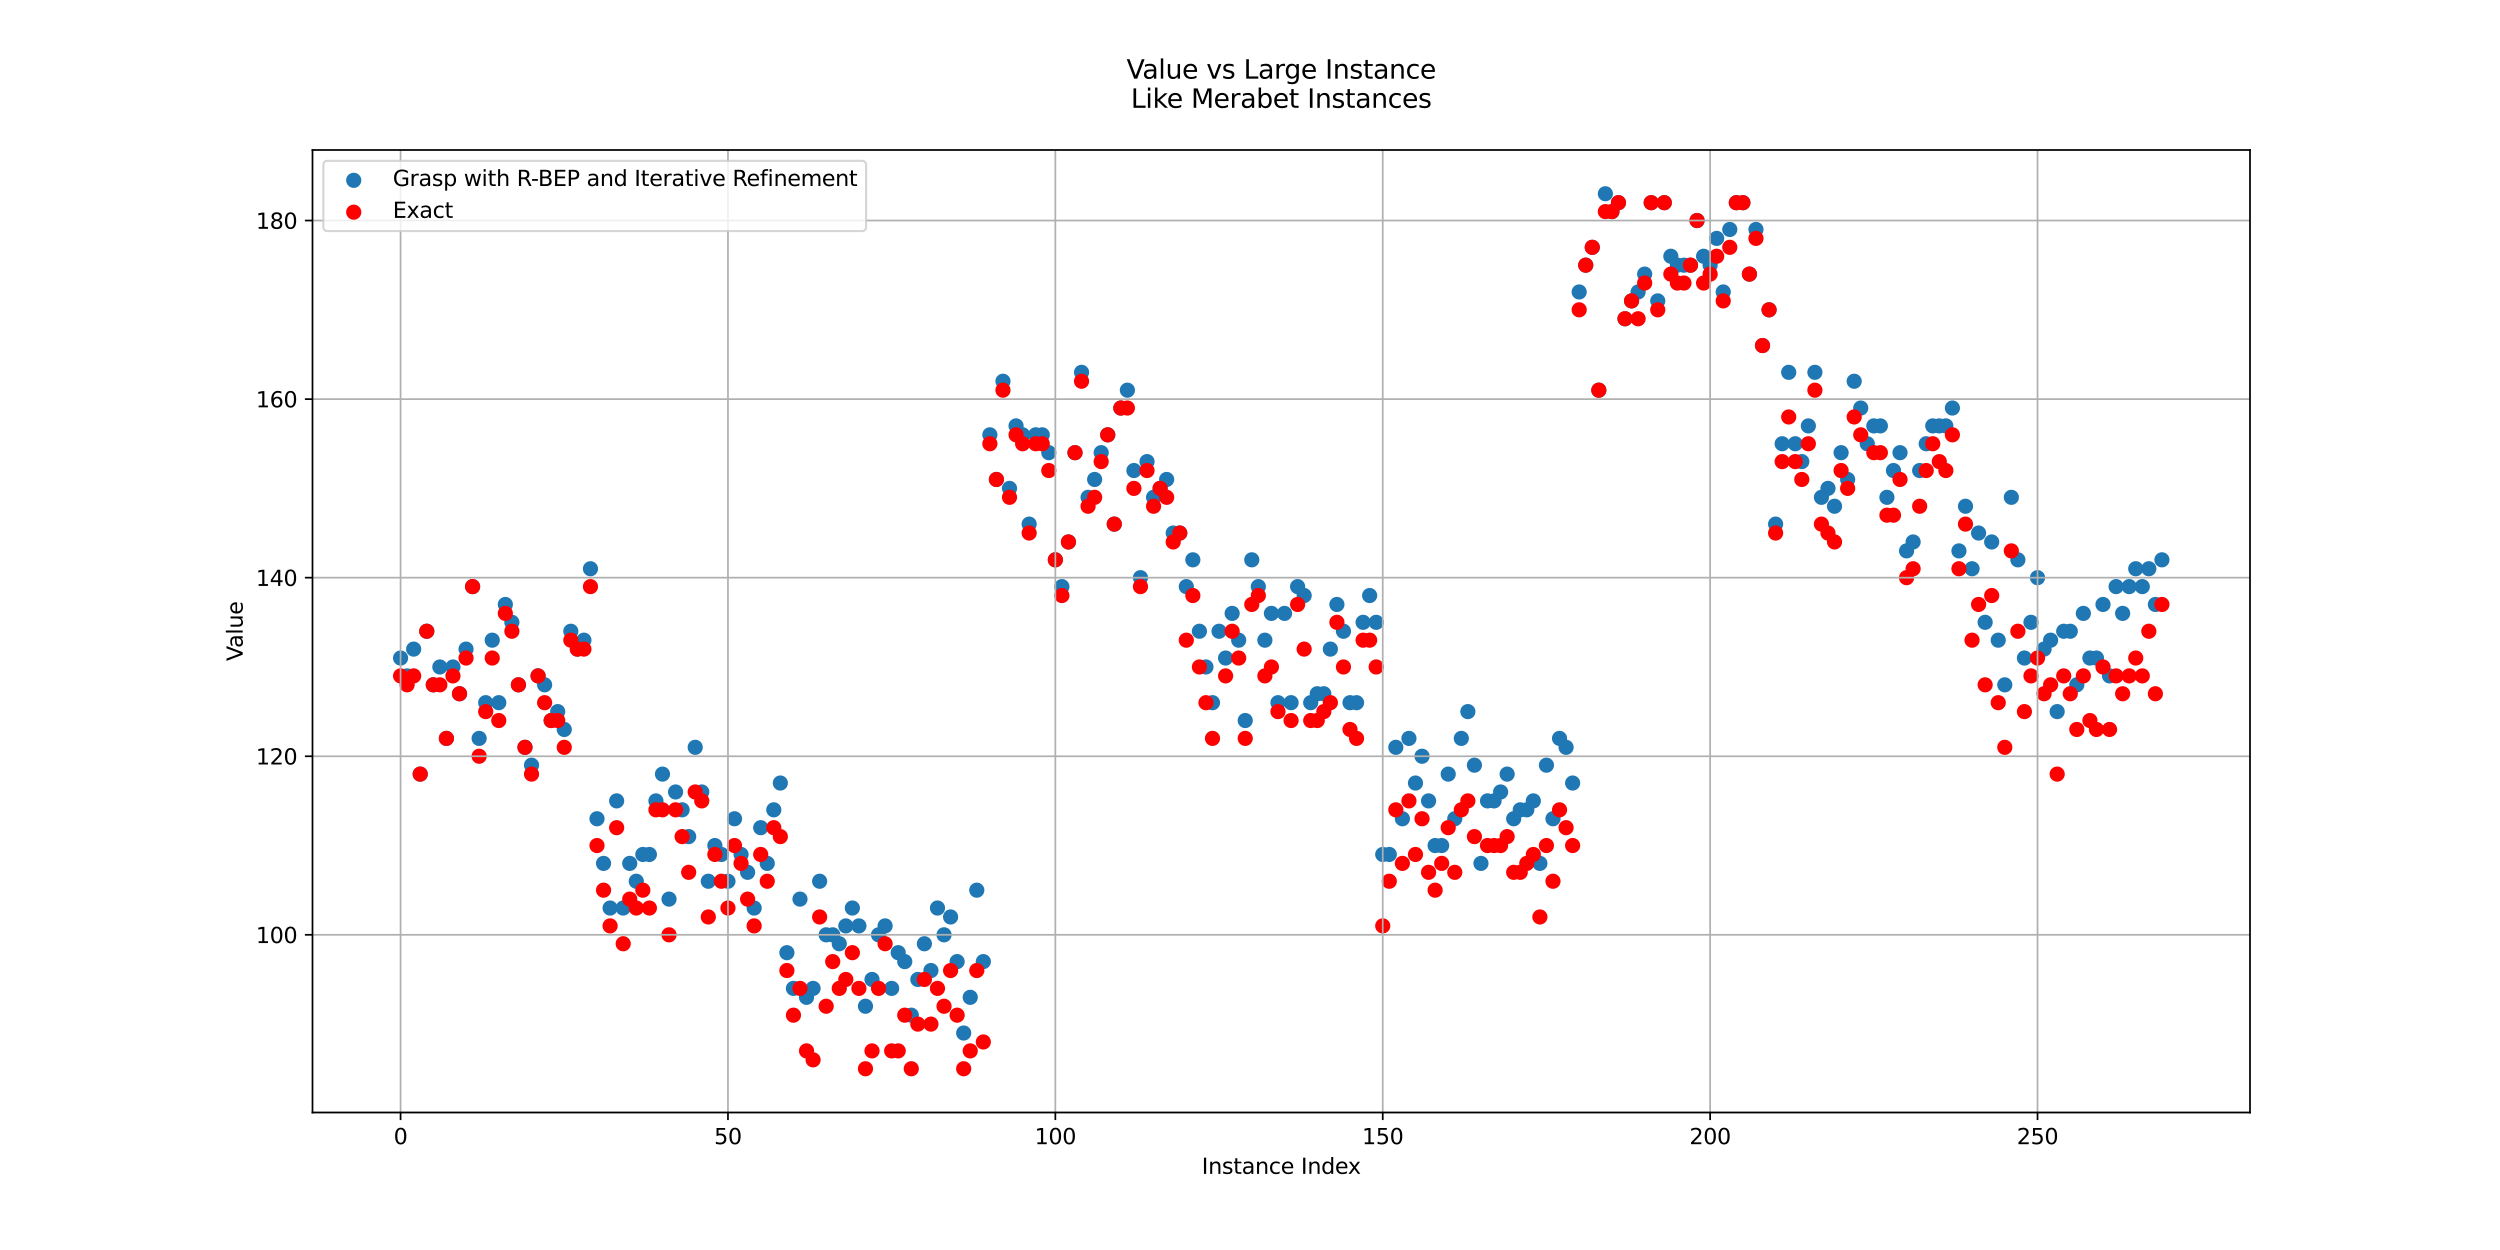 <?xml version="1.0" encoding="utf-8" standalone="no"?>
<!DOCTYPE svg PUBLIC "-//W3C//DTD SVG 1.1//EN"
  "http://www.w3.org/Graphics/SVG/1.1/DTD/svg11.dtd">
<svg xmlns:xlink="http://www.w3.org/1999/xlink" width="1152pt" height="576pt" viewBox="0 0 1152 576" xmlns="http://www.w3.org/2000/svg" version="1.1">
 <defs>
  <style type="text/css">*{stroke-linejoin: round; stroke-linecap: butt}</style>
 </defs>
 <g id="figure_1">
  <g id="patch_1">
   <path d="M 0 576 
L 1152 576 
L 1152 0 
L 0 0 
z
" style="fill: #ffffff"/>
  </g>
  <g id="axes_1">
   <g id="patch_2">
    <path d="M 144 512.64 
L 1036.8 512.64 
L 1036.8 69.12 
L 144 69.12 
z
" style="fill: #ffffff"/>
   </g>
   <g id="PathCollection_1">
    <defs>
     <path id="ma9f32653d7" d="M 0 3 
C 0.796 3 1.559 2.684 2.121 2.121 
C 2.684 1.559 3 0.796 3 0 
C 3 -0.796 2.684 -1.559 2.121 -2.121 
C 1.559 -2.684 0.796 -3 0 -3 
C -0.796 -3 -1.559 -2.684 -2.121 -2.121 
C -2.684 -1.559 -3 -0.796 -3 0 
C -3 0.796 -2.684 1.559 -2.121 2.121 
C -1.559 2.684 -0.796 3 0 3 
z
" style="stroke: #1f77b4"/>
    </defs>
    <g clip-path="url(#p7f567411b1)">
     <use xlink:href="#ma9f32653d7" x="184.582" y="303.223" style="fill: #1f77b4; stroke: #1f77b4"/>
     <use xlink:href="#ma9f32653d7" x="187.599" y="311.451" style="fill: #1f77b4; stroke: #1f77b4"/>
     <use xlink:href="#ma9f32653d7" x="190.616" y="299.109" style="fill: #1f77b4; stroke: #1f77b4"/>
     <use xlink:href="#ma9f32653d7" x="193.634" y="356.709" style="fill: #1f77b4; stroke: #1f77b4"/>
     <use xlink:href="#ma9f32653d7" x="196.651" y="290.88" style="fill: #1f77b4; stroke: #1f77b4"/>
     <use xlink:href="#ma9f32653d7" x="199.668" y="315.566" style="fill: #1f77b4; stroke: #1f77b4"/>
     <use xlink:href="#ma9f32653d7" x="202.685" y="307.337" style="fill: #1f77b4; stroke: #1f77b4"/>
     <use xlink:href="#ma9f32653d7" x="205.702" y="340.251" style="fill: #1f77b4; stroke: #1f77b4"/>
     <use xlink:href="#ma9f32653d7" x="208.72" y="307.337" style="fill: #1f77b4; stroke: #1f77b4"/>
     <use xlink:href="#ma9f32653d7" x="211.737" y="319.68" style="fill: #1f77b4; stroke: #1f77b4"/>
     <use xlink:href="#ma9f32653d7" x="214.754" y="299.109" style="fill: #1f77b4; stroke: #1f77b4"/>
     <use xlink:href="#ma9f32653d7" x="217.771" y="270.309" style="fill: #1f77b4; stroke: #1f77b4"/>
     <use xlink:href="#ma9f32653d7" x="220.789" y="340.251" style="fill: #1f77b4; stroke: #1f77b4"/>
     <use xlink:href="#ma9f32653d7" x="223.806" y="323.794" style="fill: #1f77b4; stroke: #1f77b4"/>
     <use xlink:href="#ma9f32653d7" x="226.823" y="294.994" style="fill: #1f77b4; stroke: #1f77b4"/>
     <use xlink:href="#ma9f32653d7" x="229.84" y="323.794" style="fill: #1f77b4; stroke: #1f77b4"/>
     <use xlink:href="#ma9f32653d7" x="232.858" y="278.537" style="fill: #1f77b4; stroke: #1f77b4"/>
     <use xlink:href="#ma9f32653d7" x="235.875" y="286.766" style="fill: #1f77b4; stroke: #1f77b4"/>
     <use xlink:href="#ma9f32653d7" x="238.892" y="315.566" style="fill: #1f77b4; stroke: #1f77b4"/>
     <use xlink:href="#ma9f32653d7" x="241.909" y="344.366" style="fill: #1f77b4; stroke: #1f77b4"/>
     <use xlink:href="#ma9f32653d7" x="244.927" y="352.594" style="fill: #1f77b4; stroke: #1f77b4"/>
     <use xlink:href="#ma9f32653d7" x="247.944" y="311.451" style="fill: #1f77b4; stroke: #1f77b4"/>
     <use xlink:href="#ma9f32653d7" x="250.961" y="315.566" style="fill: #1f77b4; stroke: #1f77b4"/>
     <use xlink:href="#ma9f32653d7" x="253.978" y="332.023" style="fill: #1f77b4; stroke: #1f77b4"/>
     <use xlink:href="#ma9f32653d7" x="256.995" y="327.909" style="fill: #1f77b4; stroke: #1f77b4"/>
     <use xlink:href="#ma9f32653d7" x="260.013" y="336.137" style="fill: #1f77b4; stroke: #1f77b4"/>
     <use xlink:href="#ma9f32653d7" x="263.03" y="290.88" style="fill: #1f77b4; stroke: #1f77b4"/>
     <use xlink:href="#ma9f32653d7" x="266.047" y="299.109" style="fill: #1f77b4; stroke: #1f77b4"/>
     <use xlink:href="#ma9f32653d7" x="269.064" y="294.994" style="fill: #1f77b4; stroke: #1f77b4"/>
     <use xlink:href="#ma9f32653d7" x="272.082" y="262.08" style="fill: #1f77b4; stroke: #1f77b4"/>
     <use xlink:href="#ma9f32653d7" x="275.099" y="377.28" style="fill: #1f77b4; stroke: #1f77b4"/>
     <use xlink:href="#ma9f32653d7" x="278.116" y="397.851" style="fill: #1f77b4; stroke: #1f77b4"/>
     <use xlink:href="#ma9f32653d7" x="281.133" y="418.423" style="fill: #1f77b4; stroke: #1f77b4"/>
     <use xlink:href="#ma9f32653d7" x="284.151" y="369.051" style="fill: #1f77b4; stroke: #1f77b4"/>
     <use xlink:href="#ma9f32653d7" x="287.168" y="418.423" style="fill: #1f77b4; stroke: #1f77b4"/>
     <use xlink:href="#ma9f32653d7" x="290.185" y="397.851" style="fill: #1f77b4; stroke: #1f77b4"/>
     <use xlink:href="#ma9f32653d7" x="293.202" y="406.08" style="fill: #1f77b4; stroke: #1f77b4"/>
     <use xlink:href="#ma9f32653d7" x="296.22" y="393.737" style="fill: #1f77b4; stroke: #1f77b4"/>
     <use xlink:href="#ma9f32653d7" x="299.237" y="393.737" style="fill: #1f77b4; stroke: #1f77b4"/>
     <use xlink:href="#ma9f32653d7" x="302.254" y="369.051" style="fill: #1f77b4; stroke: #1f77b4"/>
     <use xlink:href="#ma9f32653d7" x="305.271" y="356.709" style="fill: #1f77b4; stroke: #1f77b4"/>
     <use xlink:href="#ma9f32653d7" x="308.288" y="414.309" style="fill: #1f77b4; stroke: #1f77b4"/>
     <use xlink:href="#ma9f32653d7" x="311.306" y="364.937" style="fill: #1f77b4; stroke: #1f77b4"/>
     <use xlink:href="#ma9f32653d7" x="314.323" y="373.166" style="fill: #1f77b4; stroke: #1f77b4"/>
     <use xlink:href="#ma9f32653d7" x="317.34" y="385.509" style="fill: #1f77b4; stroke: #1f77b4"/>
     <use xlink:href="#ma9f32653d7" x="320.357" y="344.366" style="fill: #1f77b4; stroke: #1f77b4"/>
     <use xlink:href="#ma9f32653d7" x="323.375" y="364.937" style="fill: #1f77b4; stroke: #1f77b4"/>
     <use xlink:href="#ma9f32653d7" x="326.392" y="406.08" style="fill: #1f77b4; stroke: #1f77b4"/>
     <use xlink:href="#ma9f32653d7" x="329.409" y="389.623" style="fill: #1f77b4; stroke: #1f77b4"/>
     <use xlink:href="#ma9f32653d7" x="332.426" y="393.737" style="fill: #1f77b4; stroke: #1f77b4"/>
     <use xlink:href="#ma9f32653d7" x="335.444" y="406.08" style="fill: #1f77b4; stroke: #1f77b4"/>
     <use xlink:href="#ma9f32653d7" x="338.461" y="377.28" style="fill: #1f77b4; stroke: #1f77b4"/>
     <use xlink:href="#ma9f32653d7" x="341.478" y="393.737" style="fill: #1f77b4; stroke: #1f77b4"/>
     <use xlink:href="#ma9f32653d7" x="344.495" y="401.966" style="fill: #1f77b4; stroke: #1f77b4"/>
     <use xlink:href="#ma9f32653d7" x="347.513" y="418.423" style="fill: #1f77b4; stroke: #1f77b4"/>
     <use xlink:href="#ma9f32653d7" x="350.53" y="381.394" style="fill: #1f77b4; stroke: #1f77b4"/>
     <use xlink:href="#ma9f32653d7" x="353.547" y="397.851" style="fill: #1f77b4; stroke: #1f77b4"/>
     <use xlink:href="#ma9f32653d7" x="356.564" y="373.166" style="fill: #1f77b4; stroke: #1f77b4"/>
     <use xlink:href="#ma9f32653d7" x="359.581" y="360.823" style="fill: #1f77b4; stroke: #1f77b4"/>
     <use xlink:href="#ma9f32653d7" x="362.599" y="438.994" style="fill: #1f77b4; stroke: #1f77b4"/>
     <use xlink:href="#ma9f32653d7" x="365.616" y="455.451" style="fill: #1f77b4; stroke: #1f77b4"/>
     <use xlink:href="#ma9f32653d7" x="368.633" y="414.309" style="fill: #1f77b4; stroke: #1f77b4"/>
     <use xlink:href="#ma9f32653d7" x="371.65" y="459.566" style="fill: #1f77b4; stroke: #1f77b4"/>
     <use xlink:href="#ma9f32653d7" x="374.668" y="455.451" style="fill: #1f77b4; stroke: #1f77b4"/>
     <use xlink:href="#ma9f32653d7" x="377.685" y="406.08" style="fill: #1f77b4; stroke: #1f77b4"/>
     <use xlink:href="#ma9f32653d7" x="380.702" y="430.766" style="fill: #1f77b4; stroke: #1f77b4"/>
     <use xlink:href="#ma9f32653d7" x="383.719" y="430.766" style="fill: #1f77b4; stroke: #1f77b4"/>
     <use xlink:href="#ma9f32653d7" x="386.737" y="434.88" style="fill: #1f77b4; stroke: #1f77b4"/>
     <use xlink:href="#ma9f32653d7" x="389.754" y="426.651" style="fill: #1f77b4; stroke: #1f77b4"/>
     <use xlink:href="#ma9f32653d7" x="392.771" y="418.423" style="fill: #1f77b4; stroke: #1f77b4"/>
     <use xlink:href="#ma9f32653d7" x="395.788" y="426.651" style="fill: #1f77b4; stroke: #1f77b4"/>
     <use xlink:href="#ma9f32653d7" x="398.806" y="463.68" style="fill: #1f77b4; stroke: #1f77b4"/>
     <use xlink:href="#ma9f32653d7" x="401.823" y="451.337" style="fill: #1f77b4; stroke: #1f77b4"/>
     <use xlink:href="#ma9f32653d7" x="404.84" y="430.766" style="fill: #1f77b4; stroke: #1f77b4"/>
     <use xlink:href="#ma9f32653d7" x="407.857" y="426.651" style="fill: #1f77b4; stroke: #1f77b4"/>
     <use xlink:href="#ma9f32653d7" x="410.874" y="455.451" style="fill: #1f77b4; stroke: #1f77b4"/>
     <use xlink:href="#ma9f32653d7" x="413.892" y="438.994" style="fill: #1f77b4; stroke: #1f77b4"/>
     <use xlink:href="#ma9f32653d7" x="416.909" y="443.109" style="fill: #1f77b4; stroke: #1f77b4"/>
     <use xlink:href="#ma9f32653d7" x="419.926" y="467.794" style="fill: #1f77b4; stroke: #1f77b4"/>
     <use xlink:href="#ma9f32653d7" x="422.943" y="451.337" style="fill: #1f77b4; stroke: #1f77b4"/>
     <use xlink:href="#ma9f32653d7" x="425.961" y="434.88" style="fill: #1f77b4; stroke: #1f77b4"/>
     <use xlink:href="#ma9f32653d7" x="428.978" y="447.223" style="fill: #1f77b4; stroke: #1f77b4"/>
     <use xlink:href="#ma9f32653d7" x="431.995" y="418.423" style="fill: #1f77b4; stroke: #1f77b4"/>
     <use xlink:href="#ma9f32653d7" x="435.012" y="430.766" style="fill: #1f77b4; stroke: #1f77b4"/>
     <use xlink:href="#ma9f32653d7" x="438.03" y="422.537" style="fill: #1f77b4; stroke: #1f77b4"/>
     <use xlink:href="#ma9f32653d7" x="441.047" y="443.109" style="fill: #1f77b4; stroke: #1f77b4"/>
     <use xlink:href="#ma9f32653d7" x="444.064" y="476.023" style="fill: #1f77b4; stroke: #1f77b4"/>
     <use xlink:href="#ma9f32653d7" x="447.081" y="459.566" style="fill: #1f77b4; stroke: #1f77b4"/>
     <use xlink:href="#ma9f32653d7" x="450.099" y="410.194" style="fill: #1f77b4; stroke: #1f77b4"/>
     <use xlink:href="#ma9f32653d7" x="453.116" y="443.109" style="fill: #1f77b4; stroke: #1f77b4"/>
     <use xlink:href="#ma9f32653d7" x="456.133" y="200.366" style="fill: #1f77b4; stroke: #1f77b4"/>
     <use xlink:href="#ma9f32653d7" x="459.15" y="220.937" style="fill: #1f77b4; stroke: #1f77b4"/>
     <use xlink:href="#ma9f32653d7" x="462.167" y="175.68" style="fill: #1f77b4; stroke: #1f77b4"/>
     <use xlink:href="#ma9f32653d7" x="465.185" y="225.051" style="fill: #1f77b4; stroke: #1f77b4"/>
     <use xlink:href="#ma9f32653d7" x="468.202" y="196.251" style="fill: #1f77b4; stroke: #1f77b4"/>
     <use xlink:href="#ma9f32653d7" x="471.219" y="200.366" style="fill: #1f77b4; stroke: #1f77b4"/>
     <use xlink:href="#ma9f32653d7" x="474.236" y="241.509" style="fill: #1f77b4; stroke: #1f77b4"/>
     <use xlink:href="#ma9f32653d7" x="477.254" y="200.366" style="fill: #1f77b4; stroke: #1f77b4"/>
     <use xlink:href="#ma9f32653d7" x="480.271" y="200.366" style="fill: #1f77b4; stroke: #1f77b4"/>
     <use xlink:href="#ma9f32653d7" x="483.288" y="208.594" style="fill: #1f77b4; stroke: #1f77b4"/>
     <use xlink:href="#ma9f32653d7" x="486.305" y="257.966" style="fill: #1f77b4; stroke: #1f77b4"/>
     <use xlink:href="#ma9f32653d7" x="489.323" y="270.309" style="fill: #1f77b4; stroke: #1f77b4"/>
     <use xlink:href="#ma9f32653d7" x="492.34" y="249.737" style="fill: #1f77b4; stroke: #1f77b4"/>
     <use xlink:href="#ma9f32653d7" x="495.357" y="208.594" style="fill: #1f77b4; stroke: #1f77b4"/>
     <use xlink:href="#ma9f32653d7" x="498.374" y="171.566" style="fill: #1f77b4; stroke: #1f77b4"/>
     <use xlink:href="#ma9f32653d7" x="501.392" y="229.166" style="fill: #1f77b4; stroke: #1f77b4"/>
     <use xlink:href="#ma9f32653d7" x="504.409" y="220.937" style="fill: #1f77b4; stroke: #1f77b4"/>
     <use xlink:href="#ma9f32653d7" x="507.426" y="208.594" style="fill: #1f77b4; stroke: #1f77b4"/>
     <use xlink:href="#ma9f32653d7" x="510.443" y="200.366" style="fill: #1f77b4; stroke: #1f77b4"/>
     <use xlink:href="#ma9f32653d7" x="513.46" y="241.509" style="fill: #1f77b4; stroke: #1f77b4"/>
     <use xlink:href="#ma9f32653d7" x="516.478" y="188.023" style="fill: #1f77b4; stroke: #1f77b4"/>
     <use xlink:href="#ma9f32653d7" x="519.495" y="179.794" style="fill: #1f77b4; stroke: #1f77b4"/>
     <use xlink:href="#ma9f32653d7" x="522.512" y="216.823" style="fill: #1f77b4; stroke: #1f77b4"/>
     <use xlink:href="#ma9f32653d7" x="525.529" y="266.194" style="fill: #1f77b4; stroke: #1f77b4"/>
     <use xlink:href="#ma9f32653d7" x="528.547" y="212.709" style="fill: #1f77b4; stroke: #1f77b4"/>
     <use xlink:href="#ma9f32653d7" x="531.564" y="229.166" style="fill: #1f77b4; stroke: #1f77b4"/>
     <use xlink:href="#ma9f32653d7" x="534.581" y="225.051" style="fill: #1f77b4; stroke: #1f77b4"/>
     <use xlink:href="#ma9f32653d7" x="537.598" y="220.937" style="fill: #1f77b4; stroke: #1f77b4"/>
     <use xlink:href="#ma9f32653d7" x="540.616" y="245.623" style="fill: #1f77b4; stroke: #1f77b4"/>
     <use xlink:href="#ma9f32653d7" x="543.633" y="245.623" style="fill: #1f77b4; stroke: #1f77b4"/>
     <use xlink:href="#ma9f32653d7" x="546.65" y="270.309" style="fill: #1f77b4; stroke: #1f77b4"/>
     <use xlink:href="#ma9f32653d7" x="549.667" y="257.966" style="fill: #1f77b4; stroke: #1f77b4"/>
     <use xlink:href="#ma9f32653d7" x="552.685" y="290.88" style="fill: #1f77b4; stroke: #1f77b4"/>
     <use xlink:href="#ma9f32653d7" x="555.702" y="307.337" style="fill: #1f77b4; stroke: #1f77b4"/>
     <use xlink:href="#ma9f32653d7" x="558.719" y="323.794" style="fill: #1f77b4; stroke: #1f77b4"/>
     <use xlink:href="#ma9f32653d7" x="561.736" y="290.88" style="fill: #1f77b4; stroke: #1f77b4"/>
     <use xlink:href="#ma9f32653d7" x="564.753" y="303.223" style="fill: #1f77b4; stroke: #1f77b4"/>
     <use xlink:href="#ma9f32653d7" x="567.771" y="282.651" style="fill: #1f77b4; stroke: #1f77b4"/>
     <use xlink:href="#ma9f32653d7" x="570.788" y="294.994" style="fill: #1f77b4; stroke: #1f77b4"/>
     <use xlink:href="#ma9f32653d7" x="573.805" y="332.023" style="fill: #1f77b4; stroke: #1f77b4"/>
     <use xlink:href="#ma9f32653d7" x="576.822" y="257.966" style="fill: #1f77b4; stroke: #1f77b4"/>
     <use xlink:href="#ma9f32653d7" x="579.84" y="270.309" style="fill: #1f77b4; stroke: #1f77b4"/>
     <use xlink:href="#ma9f32653d7" x="582.857" y="294.994" style="fill: #1f77b4; stroke: #1f77b4"/>
     <use xlink:href="#ma9f32653d7" x="585.874" y="282.651" style="fill: #1f77b4; stroke: #1f77b4"/>
     <use xlink:href="#ma9f32653d7" x="588.891" y="323.794" style="fill: #1f77b4; stroke: #1f77b4"/>
     <use xlink:href="#ma9f32653d7" x="591.909" y="282.651" style="fill: #1f77b4; stroke: #1f77b4"/>
     <use xlink:href="#ma9f32653d7" x="594.926" y="323.794" style="fill: #1f77b4; stroke: #1f77b4"/>
     <use xlink:href="#ma9f32653d7" x="597.943" y="270.309" style="fill: #1f77b4; stroke: #1f77b4"/>
     <use xlink:href="#ma9f32653d7" x="600.96" y="274.423" style="fill: #1f77b4; stroke: #1f77b4"/>
     <use xlink:href="#ma9f32653d7" x="603.978" y="323.794" style="fill: #1f77b4; stroke: #1f77b4"/>
     <use xlink:href="#ma9f32653d7" x="606.995" y="319.68" style="fill: #1f77b4; stroke: #1f77b4"/>
     <use xlink:href="#ma9f32653d7" x="610.012" y="319.68" style="fill: #1f77b4; stroke: #1f77b4"/>
     <use xlink:href="#ma9f32653d7" x="613.029" y="299.109" style="fill: #1f77b4; stroke: #1f77b4"/>
     <use xlink:href="#ma9f32653d7" x="616.047" y="278.537" style="fill: #1f77b4; stroke: #1f77b4"/>
     <use xlink:href="#ma9f32653d7" x="619.064" y="290.88" style="fill: #1f77b4; stroke: #1f77b4"/>
     <use xlink:href="#ma9f32653d7" x="622.081" y="323.794" style="fill: #1f77b4; stroke: #1f77b4"/>
     <use xlink:href="#ma9f32653d7" x="625.098" y="323.794" style="fill: #1f77b4; stroke: #1f77b4"/>
     <use xlink:href="#ma9f32653d7" x="628.115" y="286.766" style="fill: #1f77b4; stroke: #1f77b4"/>
     <use xlink:href="#ma9f32653d7" x="631.133" y="274.423" style="fill: #1f77b4; stroke: #1f77b4"/>
     <use xlink:href="#ma9f32653d7" x="634.15" y="286.766" style="fill: #1f77b4; stroke: #1f77b4"/>
     <use xlink:href="#ma9f32653d7" x="637.167" y="393.737" style="fill: #1f77b4; stroke: #1f77b4"/>
     <use xlink:href="#ma9f32653d7" x="640.184" y="393.737" style="fill: #1f77b4; stroke: #1f77b4"/>
     <use xlink:href="#ma9f32653d7" x="643.202" y="344.366" style="fill: #1f77b4; stroke: #1f77b4"/>
     <use xlink:href="#ma9f32653d7" x="646.219" y="377.28" style="fill: #1f77b4; stroke: #1f77b4"/>
     <use xlink:href="#ma9f32653d7" x="649.236" y="340.251" style="fill: #1f77b4; stroke: #1f77b4"/>
     <use xlink:href="#ma9f32653d7" x="652.253" y="360.823" style="fill: #1f77b4; stroke: #1f77b4"/>
     <use xlink:href="#ma9f32653d7" x="655.271" y="348.48" style="fill: #1f77b4; stroke: #1f77b4"/>
     <use xlink:href="#ma9f32653d7" x="658.288" y="369.051" style="fill: #1f77b4; stroke: #1f77b4"/>
     <use xlink:href="#ma9f32653d7" x="661.305" y="389.623" style="fill: #1f77b4; stroke: #1f77b4"/>
     <use xlink:href="#ma9f32653d7" x="664.322" y="389.623" style="fill: #1f77b4; stroke: #1f77b4"/>
     <use xlink:href="#ma9f32653d7" x="667.34" y="356.709" style="fill: #1f77b4; stroke: #1f77b4"/>
     <use xlink:href="#ma9f32653d7" x="670.357" y="377.28" style="fill: #1f77b4; stroke: #1f77b4"/>
     <use xlink:href="#ma9f32653d7" x="673.374" y="340.251" style="fill: #1f77b4; stroke: #1f77b4"/>
     <use xlink:href="#ma9f32653d7" x="676.391" y="327.909" style="fill: #1f77b4; stroke: #1f77b4"/>
     <use xlink:href="#ma9f32653d7" x="679.408" y="352.594" style="fill: #1f77b4; stroke: #1f77b4"/>
     <use xlink:href="#ma9f32653d7" x="682.426" y="397.851" style="fill: #1f77b4; stroke: #1f77b4"/>
     <use xlink:href="#ma9f32653d7" x="685.443" y="369.051" style="fill: #1f77b4; stroke: #1f77b4"/>
     <use xlink:href="#ma9f32653d7" x="688.46" y="369.051" style="fill: #1f77b4; stroke: #1f77b4"/>
     <use xlink:href="#ma9f32653d7" x="691.477" y="364.937" style="fill: #1f77b4; stroke: #1f77b4"/>
     <use xlink:href="#ma9f32653d7" x="694.495" y="356.709" style="fill: #1f77b4; stroke: #1f77b4"/>
     <use xlink:href="#ma9f32653d7" x="697.512" y="377.28" style="fill: #1f77b4; stroke: #1f77b4"/>
     <use xlink:href="#ma9f32653d7" x="700.529" y="373.166" style="fill: #1f77b4; stroke: #1f77b4"/>
     <use xlink:href="#ma9f32653d7" x="703.546" y="373.166" style="fill: #1f77b4; stroke: #1f77b4"/>
     <use xlink:href="#ma9f32653d7" x="706.564" y="369.051" style="fill: #1f77b4; stroke: #1f77b4"/>
     <use xlink:href="#ma9f32653d7" x="709.581" y="397.851" style="fill: #1f77b4; stroke: #1f77b4"/>
     <use xlink:href="#ma9f32653d7" x="712.598" y="352.594" style="fill: #1f77b4; stroke: #1f77b4"/>
     <use xlink:href="#ma9f32653d7" x="715.615" y="377.28" style="fill: #1f77b4; stroke: #1f77b4"/>
     <use xlink:href="#ma9f32653d7" x="718.633" y="340.251" style="fill: #1f77b4; stroke: #1f77b4"/>
     <use xlink:href="#ma9f32653d7" x="721.65" y="344.366" style="fill: #1f77b4; stroke: #1f77b4"/>
     <use xlink:href="#ma9f32653d7" x="724.667" y="360.823" style="fill: #1f77b4; stroke: #1f77b4"/>
     <use xlink:href="#ma9f32653d7" x="727.684" y="134.537" style="fill: #1f77b4; stroke: #1f77b4"/>
     <use xlink:href="#ma9f32653d7" x="730.701" y="122.194" style="fill: #1f77b4; stroke: #1f77b4"/>
     <use xlink:href="#ma9f32653d7" x="733.719" y="113.966" style="fill: #1f77b4; stroke: #1f77b4"/>
     <use xlink:href="#ma9f32653d7" x="736.736" y="179.794" style="fill: #1f77b4; stroke: #1f77b4"/>
     <use xlink:href="#ma9f32653d7" x="739.753" y="89.28" style="fill: #1f77b4; stroke: #1f77b4"/>
     <use xlink:href="#ma9f32653d7" x="742.77" y="97.509" style="fill: #1f77b4; stroke: #1f77b4"/>
     <use xlink:href="#ma9f32653d7" x="745.788" y="93.394" style="fill: #1f77b4; stroke: #1f77b4"/>
     <use xlink:href="#ma9f32653d7" x="748.805" y="146.88" style="fill: #1f77b4; stroke: #1f77b4"/>
     <use xlink:href="#ma9f32653d7" x="751.822" y="138.651" style="fill: #1f77b4; stroke: #1f77b4"/>
     <use xlink:href="#ma9f32653d7" x="754.839" y="134.537" style="fill: #1f77b4; stroke: #1f77b4"/>
     <use xlink:href="#ma9f32653d7" x="757.857" y="126.309" style="fill: #1f77b4; stroke: #1f77b4"/>
     <use xlink:href="#ma9f32653d7" x="760.874" y="93.394" style="fill: #1f77b4; stroke: #1f77b4"/>
     <use xlink:href="#ma9f32653d7" x="763.891" y="138.651" style="fill: #1f77b4; stroke: #1f77b4"/>
     <use xlink:href="#ma9f32653d7" x="766.908" y="93.394" style="fill: #1f77b4; stroke: #1f77b4"/>
     <use xlink:href="#ma9f32653d7" x="769.926" y="118.08" style="fill: #1f77b4; stroke: #1f77b4"/>
     <use xlink:href="#ma9f32653d7" x="772.943" y="122.194" style="fill: #1f77b4; stroke: #1f77b4"/>
     <use xlink:href="#ma9f32653d7" x="775.96" y="122.194" style="fill: #1f77b4; stroke: #1f77b4"/>
     <use xlink:href="#ma9f32653d7" x="778.977" y="122.194" style="fill: #1f77b4; stroke: #1f77b4"/>
     <use xlink:href="#ma9f32653d7" x="781.994" y="101.623" style="fill: #1f77b4; stroke: #1f77b4"/>
     <use xlink:href="#ma9f32653d7" x="785.012" y="118.08" style="fill: #1f77b4; stroke: #1f77b4"/>
     <use xlink:href="#ma9f32653d7" x="788.029" y="122.194" style="fill: #1f77b4; stroke: #1f77b4"/>
     <use xlink:href="#ma9f32653d7" x="791.046" y="109.851" style="fill: #1f77b4; stroke: #1f77b4"/>
     <use xlink:href="#ma9f32653d7" x="794.063" y="134.537" style="fill: #1f77b4; stroke: #1f77b4"/>
     <use xlink:href="#ma9f32653d7" x="797.081" y="105.737" style="fill: #1f77b4; stroke: #1f77b4"/>
     <use xlink:href="#ma9f32653d7" x="800.098" y="93.394" style="fill: #1f77b4; stroke: #1f77b4"/>
     <use xlink:href="#ma9f32653d7" x="803.115" y="93.394" style="fill: #1f77b4; stroke: #1f77b4"/>
     <use xlink:href="#ma9f32653d7" x="806.132" y="126.309" style="fill: #1f77b4; stroke: #1f77b4"/>
     <use xlink:href="#ma9f32653d7" x="809.15" y="105.737" style="fill: #1f77b4; stroke: #1f77b4"/>
     <use xlink:href="#ma9f32653d7" x="812.167" y="159.223" style="fill: #1f77b4; stroke: #1f77b4"/>
     <use xlink:href="#ma9f32653d7" x="815.184" y="142.766" style="fill: #1f77b4; stroke: #1f77b4"/>
     <use xlink:href="#ma9f32653d7" x="818.201" y="241.509" style="fill: #1f77b4; stroke: #1f77b4"/>
     <use xlink:href="#ma9f32653d7" x="821.219" y="204.48" style="fill: #1f77b4; stroke: #1f77b4"/>
     <use xlink:href="#ma9f32653d7" x="824.236" y="171.566" style="fill: #1f77b4; stroke: #1f77b4"/>
     <use xlink:href="#ma9f32653d7" x="827.253" y="204.48" style="fill: #1f77b4; stroke: #1f77b4"/>
     <use xlink:href="#ma9f32653d7" x="830.27" y="212.709" style="fill: #1f77b4; stroke: #1f77b4"/>
     <use xlink:href="#ma9f32653d7" x="833.287" y="196.251" style="fill: #1f77b4; stroke: #1f77b4"/>
     <use xlink:href="#ma9f32653d7" x="836.305" y="171.566" style="fill: #1f77b4; stroke: #1f77b4"/>
     <use xlink:href="#ma9f32653d7" x="839.322" y="229.166" style="fill: #1f77b4; stroke: #1f77b4"/>
     <use xlink:href="#ma9f32653d7" x="842.339" y="225.051" style="fill: #1f77b4; stroke: #1f77b4"/>
     <use xlink:href="#ma9f32653d7" x="845.356" y="233.28" style="fill: #1f77b4; stroke: #1f77b4"/>
     <use xlink:href="#ma9f32653d7" x="848.374" y="208.594" style="fill: #1f77b4; stroke: #1f77b4"/>
     <use xlink:href="#ma9f32653d7" x="851.391" y="220.937" style="fill: #1f77b4; stroke: #1f77b4"/>
     <use xlink:href="#ma9f32653d7" x="854.408" y="175.68" style="fill: #1f77b4; stroke: #1f77b4"/>
     <use xlink:href="#ma9f32653d7" x="857.425" y="188.023" style="fill: #1f77b4; stroke: #1f77b4"/>
     <use xlink:href="#ma9f32653d7" x="860.443" y="204.48" style="fill: #1f77b4; stroke: #1f77b4"/>
     <use xlink:href="#ma9f32653d7" x="863.46" y="196.251" style="fill: #1f77b4; stroke: #1f77b4"/>
     <use xlink:href="#ma9f32653d7" x="866.477" y="196.251" style="fill: #1f77b4; stroke: #1f77b4"/>
     <use xlink:href="#ma9f32653d7" x="869.494" y="229.166" style="fill: #1f77b4; stroke: #1f77b4"/>
     <use xlink:href="#ma9f32653d7" x="872.512" y="216.823" style="fill: #1f77b4; stroke: #1f77b4"/>
     <use xlink:href="#ma9f32653d7" x="875.529" y="208.594" style="fill: #1f77b4; stroke: #1f77b4"/>
     <use xlink:href="#ma9f32653d7" x="878.546" y="253.851" style="fill: #1f77b4; stroke: #1f77b4"/>
     <use xlink:href="#ma9f32653d7" x="881.563" y="249.737" style="fill: #1f77b4; stroke: #1f77b4"/>
     <use xlink:href="#ma9f32653d7" x="884.58" y="216.823" style="fill: #1f77b4; stroke: #1f77b4"/>
     <use xlink:href="#ma9f32653d7" x="887.598" y="204.48" style="fill: #1f77b4; stroke: #1f77b4"/>
     <use xlink:href="#ma9f32653d7" x="890.615" y="196.251" style="fill: #1f77b4; stroke: #1f77b4"/>
     <use xlink:href="#ma9f32653d7" x="893.632" y="196.251" style="fill: #1f77b4; stroke: #1f77b4"/>
     <use xlink:href="#ma9f32653d7" x="896.649" y="196.251" style="fill: #1f77b4; stroke: #1f77b4"/>
     <use xlink:href="#ma9f32653d7" x="899.667" y="188.023" style="fill: #1f77b4; stroke: #1f77b4"/>
     <use xlink:href="#ma9f32653d7" x="902.684" y="253.851" style="fill: #1f77b4; stroke: #1f77b4"/>
     <use xlink:href="#ma9f32653d7" x="905.701" y="233.28" style="fill: #1f77b4; stroke: #1f77b4"/>
     <use xlink:href="#ma9f32653d7" x="908.718" y="262.08" style="fill: #1f77b4; stroke: #1f77b4"/>
     <use xlink:href="#ma9f32653d7" x="911.736" y="245.623" style="fill: #1f77b4; stroke: #1f77b4"/>
     <use xlink:href="#ma9f32653d7" x="914.753" y="286.766" style="fill: #1f77b4; stroke: #1f77b4"/>
     <use xlink:href="#ma9f32653d7" x="917.77" y="249.737" style="fill: #1f77b4; stroke: #1f77b4"/>
     <use xlink:href="#ma9f32653d7" x="920.787" y="294.994" style="fill: #1f77b4; stroke: #1f77b4"/>
     <use xlink:href="#ma9f32653d7" x="923.805" y="315.566" style="fill: #1f77b4; stroke: #1f77b4"/>
     <use xlink:href="#ma9f32653d7" x="926.822" y="229.166" style="fill: #1f77b4; stroke: #1f77b4"/>
     <use xlink:href="#ma9f32653d7" x="929.839" y="257.966" style="fill: #1f77b4; stroke: #1f77b4"/>
     <use xlink:href="#ma9f32653d7" x="932.856" y="303.223" style="fill: #1f77b4; stroke: #1f77b4"/>
     <use xlink:href="#ma9f32653d7" x="935.873" y="286.766" style="fill: #1f77b4; stroke: #1f77b4"/>
     <use xlink:href="#ma9f32653d7" x="938.891" y="266.194" style="fill: #1f77b4; stroke: #1f77b4"/>
     <use xlink:href="#ma9f32653d7" x="941.908" y="299.109" style="fill: #1f77b4; stroke: #1f77b4"/>
     <use xlink:href="#ma9f32653d7" x="944.925" y="294.994" style="fill: #1f77b4; stroke: #1f77b4"/>
     <use xlink:href="#ma9f32653d7" x="947.942" y="327.909" style="fill: #1f77b4; stroke: #1f77b4"/>
     <use xlink:href="#ma9f32653d7" x="950.96" y="290.88" style="fill: #1f77b4; stroke: #1f77b4"/>
     <use xlink:href="#ma9f32653d7" x="953.977" y="290.88" style="fill: #1f77b4; stroke: #1f77b4"/>
     <use xlink:href="#ma9f32653d7" x="956.994" y="315.566" style="fill: #1f77b4; stroke: #1f77b4"/>
     <use xlink:href="#ma9f32653d7" x="960.011" y="282.651" style="fill: #1f77b4; stroke: #1f77b4"/>
     <use xlink:href="#ma9f32653d7" x="963.029" y="303.223" style="fill: #1f77b4; stroke: #1f77b4"/>
     <use xlink:href="#ma9f32653d7" x="966.046" y="303.223" style="fill: #1f77b4; stroke: #1f77b4"/>
     <use xlink:href="#ma9f32653d7" x="969.063" y="278.537" style="fill: #1f77b4; stroke: #1f77b4"/>
     <use xlink:href="#ma9f32653d7" x="972.08" y="311.451" style="fill: #1f77b4; stroke: #1f77b4"/>
     <use xlink:href="#ma9f32653d7" x="975.098" y="270.309" style="fill: #1f77b4; stroke: #1f77b4"/>
     <use xlink:href="#ma9f32653d7" x="978.115" y="282.651" style="fill: #1f77b4; stroke: #1f77b4"/>
     <use xlink:href="#ma9f32653d7" x="981.132" y="270.309" style="fill: #1f77b4; stroke: #1f77b4"/>
     <use xlink:href="#ma9f32653d7" x="984.149" y="262.08" style="fill: #1f77b4; stroke: #1f77b4"/>
     <use xlink:href="#ma9f32653d7" x="987.166" y="270.309" style="fill: #1f77b4; stroke: #1f77b4"/>
     <use xlink:href="#ma9f32653d7" x="990.184" y="262.08" style="fill: #1f77b4; stroke: #1f77b4"/>
     <use xlink:href="#ma9f32653d7" x="993.201" y="278.537" style="fill: #1f77b4; stroke: #1f77b4"/>
     <use xlink:href="#ma9f32653d7" x="996.218" y="257.966" style="fill: #1f77b4; stroke: #1f77b4"/>
    </g>
   </g>
   <g id="PathCollection_2">
    <defs>
     <path id="mc57c1b2520" d="M 0 3 
C 0.796 3 1.559 2.684 2.121 2.121 
C 2.684 1.559 3 0.796 3 0 
C 3 -0.796 2.684 -1.559 2.121 -2.121 
C 1.559 -2.684 0.796 -3 0 -3 
C -0.796 -3 -1.559 -2.684 -2.121 -2.121 
C -2.684 -1.559 -3 -0.796 -3 0 
C -3 0.796 -2.684 1.559 -2.121 2.121 
C -1.559 2.684 -0.796 3 0 3 
z
" style="stroke: #ff0000"/>
    </defs>
    <g clip-path="url(#p7f567411b1)">
     <use xlink:href="#mc57c1b2520" x="184.582" y="311.451" style="fill: #ff0000; stroke: #ff0000"/>
     <use xlink:href="#mc57c1b2520" x="187.599" y="315.566" style="fill: #ff0000; stroke: #ff0000"/>
     <use xlink:href="#mc57c1b2520" x="190.616" y="311.451" style="fill: #ff0000; stroke: #ff0000"/>
     <use xlink:href="#mc57c1b2520" x="193.634" y="356.709" style="fill: #ff0000; stroke: #ff0000"/>
     <use xlink:href="#mc57c1b2520" x="196.651" y="290.88" style="fill: #ff0000; stroke: #ff0000"/>
     <use xlink:href="#mc57c1b2520" x="199.668" y="315.566" style="fill: #ff0000; stroke: #ff0000"/>
     <use xlink:href="#mc57c1b2520" x="202.685" y="315.566" style="fill: #ff0000; stroke: #ff0000"/>
     <use xlink:href="#mc57c1b2520" x="205.702" y="340.251" style="fill: #ff0000; stroke: #ff0000"/>
     <use xlink:href="#mc57c1b2520" x="208.72" y="311.451" style="fill: #ff0000; stroke: #ff0000"/>
     <use xlink:href="#mc57c1b2520" x="211.737" y="319.68" style="fill: #ff0000; stroke: #ff0000"/>
     <use xlink:href="#mc57c1b2520" x="214.754" y="303.223" style="fill: #ff0000; stroke: #ff0000"/>
     <use xlink:href="#mc57c1b2520" x="217.771" y="270.309" style="fill: #ff0000; stroke: #ff0000"/>
     <use xlink:href="#mc57c1b2520" x="220.789" y="348.48" style="fill: #ff0000; stroke: #ff0000"/>
     <use xlink:href="#mc57c1b2520" x="223.806" y="327.909" style="fill: #ff0000; stroke: #ff0000"/>
     <use xlink:href="#mc57c1b2520" x="226.823" y="303.223" style="fill: #ff0000; stroke: #ff0000"/>
     <use xlink:href="#mc57c1b2520" x="229.84" y="332.023" style="fill: #ff0000; stroke: #ff0000"/>
     <use xlink:href="#mc57c1b2520" x="232.858" y="282.651" style="fill: #ff0000; stroke: #ff0000"/>
     <use xlink:href="#mc57c1b2520" x="235.875" y="290.88" style="fill: #ff0000; stroke: #ff0000"/>
     <use xlink:href="#mc57c1b2520" x="238.892" y="315.566" style="fill: #ff0000; stroke: #ff0000"/>
     <use xlink:href="#mc57c1b2520" x="241.909" y="344.366" style="fill: #ff0000; stroke: #ff0000"/>
     <use xlink:href="#mc57c1b2520" x="244.927" y="356.709" style="fill: #ff0000; stroke: #ff0000"/>
     <use xlink:href="#mc57c1b2520" x="247.944" y="311.451" style="fill: #ff0000; stroke: #ff0000"/>
     <use xlink:href="#mc57c1b2520" x="250.961" y="323.794" style="fill: #ff0000; stroke: #ff0000"/>
     <use xlink:href="#mc57c1b2520" x="253.978" y="332.023" style="fill: #ff0000; stroke: #ff0000"/>
     <use xlink:href="#mc57c1b2520" x="256.995" y="332.023" style="fill: #ff0000; stroke: #ff0000"/>
     <use xlink:href="#mc57c1b2520" x="260.013" y="344.366" style="fill: #ff0000; stroke: #ff0000"/>
     <use xlink:href="#mc57c1b2520" x="263.03" y="294.994" style="fill: #ff0000; stroke: #ff0000"/>
     <use xlink:href="#mc57c1b2520" x="266.047" y="299.109" style="fill: #ff0000; stroke: #ff0000"/>
     <use xlink:href="#mc57c1b2520" x="269.064" y="299.109" style="fill: #ff0000; stroke: #ff0000"/>
     <use xlink:href="#mc57c1b2520" x="272.082" y="270.309" style="fill: #ff0000; stroke: #ff0000"/>
     <use xlink:href="#mc57c1b2520" x="275.099" y="389.623" style="fill: #ff0000; stroke: #ff0000"/>
     <use xlink:href="#mc57c1b2520" x="278.116" y="410.194" style="fill: #ff0000; stroke: #ff0000"/>
     <use xlink:href="#mc57c1b2520" x="281.133" y="426.651" style="fill: #ff0000; stroke: #ff0000"/>
     <use xlink:href="#mc57c1b2520" x="284.151" y="381.394" style="fill: #ff0000; stroke: #ff0000"/>
     <use xlink:href="#mc57c1b2520" x="287.168" y="434.88" style="fill: #ff0000; stroke: #ff0000"/>
     <use xlink:href="#mc57c1b2520" x="290.185" y="414.309" style="fill: #ff0000; stroke: #ff0000"/>
     <use xlink:href="#mc57c1b2520" x="293.202" y="418.423" style="fill: #ff0000; stroke: #ff0000"/>
     <use xlink:href="#mc57c1b2520" x="296.22" y="410.194" style="fill: #ff0000; stroke: #ff0000"/>
     <use xlink:href="#mc57c1b2520" x="299.237" y="418.423" style="fill: #ff0000; stroke: #ff0000"/>
     <use xlink:href="#mc57c1b2520" x="302.254" y="373.166" style="fill: #ff0000; stroke: #ff0000"/>
     <use xlink:href="#mc57c1b2520" x="305.271" y="373.166" style="fill: #ff0000; stroke: #ff0000"/>
     <use xlink:href="#mc57c1b2520" x="308.288" y="430.766" style="fill: #ff0000; stroke: #ff0000"/>
     <use xlink:href="#mc57c1b2520" x="311.306" y="373.166" style="fill: #ff0000; stroke: #ff0000"/>
     <use xlink:href="#mc57c1b2520" x="314.323" y="385.509" style="fill: #ff0000; stroke: #ff0000"/>
     <use xlink:href="#mc57c1b2520" x="317.34" y="401.966" style="fill: #ff0000; stroke: #ff0000"/>
     <use xlink:href="#mc57c1b2520" x="320.357" y="364.937" style="fill: #ff0000; stroke: #ff0000"/>
     <use xlink:href="#mc57c1b2520" x="323.375" y="369.051" style="fill: #ff0000; stroke: #ff0000"/>
     <use xlink:href="#mc57c1b2520" x="326.392" y="422.537" style="fill: #ff0000; stroke: #ff0000"/>
     <use xlink:href="#mc57c1b2520" x="329.409" y="393.737" style="fill: #ff0000; stroke: #ff0000"/>
     <use xlink:href="#mc57c1b2520" x="332.426" y="406.08" style="fill: #ff0000; stroke: #ff0000"/>
     <use xlink:href="#mc57c1b2520" x="335.444" y="418.423" style="fill: #ff0000; stroke: #ff0000"/>
     <use xlink:href="#mc57c1b2520" x="338.461" y="389.623" style="fill: #ff0000; stroke: #ff0000"/>
     <use xlink:href="#mc57c1b2520" x="341.478" y="397.851" style="fill: #ff0000; stroke: #ff0000"/>
     <use xlink:href="#mc57c1b2520" x="344.495" y="414.309" style="fill: #ff0000; stroke: #ff0000"/>
     <use xlink:href="#mc57c1b2520" x="347.513" y="426.651" style="fill: #ff0000; stroke: #ff0000"/>
     <use xlink:href="#mc57c1b2520" x="350.53" y="393.737" style="fill: #ff0000; stroke: #ff0000"/>
     <use xlink:href="#mc57c1b2520" x="353.547" y="406.08" style="fill: #ff0000; stroke: #ff0000"/>
     <use xlink:href="#mc57c1b2520" x="356.564" y="381.394" style="fill: #ff0000; stroke: #ff0000"/>
     <use xlink:href="#mc57c1b2520" x="359.581" y="385.509" style="fill: #ff0000; stroke: #ff0000"/>
     <use xlink:href="#mc57c1b2520" x="362.599" y="447.223" style="fill: #ff0000; stroke: #ff0000"/>
     <use xlink:href="#mc57c1b2520" x="365.616" y="467.794" style="fill: #ff0000; stroke: #ff0000"/>
     <use xlink:href="#mc57c1b2520" x="368.633" y="455.451" style="fill: #ff0000; stroke: #ff0000"/>
     <use xlink:href="#mc57c1b2520" x="371.65" y="484.251" style="fill: #ff0000; stroke: #ff0000"/>
     <use xlink:href="#mc57c1b2520" x="374.668" y="488.366" style="fill: #ff0000; stroke: #ff0000"/>
     <use xlink:href="#mc57c1b2520" x="377.685" y="422.537" style="fill: #ff0000; stroke: #ff0000"/>
     <use xlink:href="#mc57c1b2520" x="380.702" y="463.68" style="fill: #ff0000; stroke: #ff0000"/>
     <use xlink:href="#mc57c1b2520" x="383.719" y="443.109" style="fill: #ff0000; stroke: #ff0000"/>
     <use xlink:href="#mc57c1b2520" x="386.737" y="455.451" style="fill: #ff0000; stroke: #ff0000"/>
     <use xlink:href="#mc57c1b2520" x="389.754" y="451.337" style="fill: #ff0000; stroke: #ff0000"/>
     <use xlink:href="#mc57c1b2520" x="392.771" y="438.994" style="fill: #ff0000; stroke: #ff0000"/>
     <use xlink:href="#mc57c1b2520" x="395.788" y="455.451" style="fill: #ff0000; stroke: #ff0000"/>
     <use xlink:href="#mc57c1b2520" x="398.806" y="492.48" style="fill: #ff0000; stroke: #ff0000"/>
     <use xlink:href="#mc57c1b2520" x="401.823" y="484.251" style="fill: #ff0000; stroke: #ff0000"/>
     <use xlink:href="#mc57c1b2520" x="404.84" y="455.451" style="fill: #ff0000; stroke: #ff0000"/>
     <use xlink:href="#mc57c1b2520" x="407.857" y="434.88" style="fill: #ff0000; stroke: #ff0000"/>
     <use xlink:href="#mc57c1b2520" x="410.874" y="484.251" style="fill: #ff0000; stroke: #ff0000"/>
     <use xlink:href="#mc57c1b2520" x="413.892" y="484.251" style="fill: #ff0000; stroke: #ff0000"/>
     <use xlink:href="#mc57c1b2520" x="416.909" y="467.794" style="fill: #ff0000; stroke: #ff0000"/>
     <use xlink:href="#mc57c1b2520" x="419.926" y="492.48" style="fill: #ff0000; stroke: #ff0000"/>
     <use xlink:href="#mc57c1b2520" x="422.943" y="471.909" style="fill: #ff0000; stroke: #ff0000"/>
     <use xlink:href="#mc57c1b2520" x="425.961" y="451.337" style="fill: #ff0000; stroke: #ff0000"/>
     <use xlink:href="#mc57c1b2520" x="428.978" y="471.909" style="fill: #ff0000; stroke: #ff0000"/>
     <use xlink:href="#mc57c1b2520" x="431.995" y="455.451" style="fill: #ff0000; stroke: #ff0000"/>
     <use xlink:href="#mc57c1b2520" x="435.012" y="463.68" style="fill: #ff0000; stroke: #ff0000"/>
     <use xlink:href="#mc57c1b2520" x="438.03" y="447.223" style="fill: #ff0000; stroke: #ff0000"/>
     <use xlink:href="#mc57c1b2520" x="441.047" y="467.794" style="fill: #ff0000; stroke: #ff0000"/>
     <use xlink:href="#mc57c1b2520" x="444.064" y="492.48" style="fill: #ff0000; stroke: #ff0000"/>
     <use xlink:href="#mc57c1b2520" x="447.081" y="484.251" style="fill: #ff0000; stroke: #ff0000"/>
     <use xlink:href="#mc57c1b2520" x="450.099" y="447.223" style="fill: #ff0000; stroke: #ff0000"/>
     <use xlink:href="#mc57c1b2520" x="453.116" y="480.137" style="fill: #ff0000; stroke: #ff0000"/>
     <use xlink:href="#mc57c1b2520" x="456.133" y="204.48" style="fill: #ff0000; stroke: #ff0000"/>
     <use xlink:href="#mc57c1b2520" x="459.15" y="220.937" style="fill: #ff0000; stroke: #ff0000"/>
     <use xlink:href="#mc57c1b2520" x="462.167" y="179.794" style="fill: #ff0000; stroke: #ff0000"/>
     <use xlink:href="#mc57c1b2520" x="465.185" y="229.166" style="fill: #ff0000; stroke: #ff0000"/>
     <use xlink:href="#mc57c1b2520" x="468.202" y="200.366" style="fill: #ff0000; stroke: #ff0000"/>
     <use xlink:href="#mc57c1b2520" x="471.219" y="204.48" style="fill: #ff0000; stroke: #ff0000"/>
     <use xlink:href="#mc57c1b2520" x="474.236" y="245.623" style="fill: #ff0000; stroke: #ff0000"/>
     <use xlink:href="#mc57c1b2520" x="477.254" y="204.48" style="fill: #ff0000; stroke: #ff0000"/>
     <use xlink:href="#mc57c1b2520" x="480.271" y="204.48" style="fill: #ff0000; stroke: #ff0000"/>
     <use xlink:href="#mc57c1b2520" x="483.288" y="216.823" style="fill: #ff0000; stroke: #ff0000"/>
     <use xlink:href="#mc57c1b2520" x="486.305" y="257.966" style="fill: #ff0000; stroke: #ff0000"/>
     <use xlink:href="#mc57c1b2520" x="489.323" y="274.423" style="fill: #ff0000; stroke: #ff0000"/>
     <use xlink:href="#mc57c1b2520" x="492.34" y="249.737" style="fill: #ff0000; stroke: #ff0000"/>
     <use xlink:href="#mc57c1b2520" x="495.357" y="208.594" style="fill: #ff0000; stroke: #ff0000"/>
     <use xlink:href="#mc57c1b2520" x="498.374" y="175.68" style="fill: #ff0000; stroke: #ff0000"/>
     <use xlink:href="#mc57c1b2520" x="501.392" y="233.28" style="fill: #ff0000; stroke: #ff0000"/>
     <use xlink:href="#mc57c1b2520" x="504.409" y="229.166" style="fill: #ff0000; stroke: #ff0000"/>
     <use xlink:href="#mc57c1b2520" x="507.426" y="212.709" style="fill: #ff0000; stroke: #ff0000"/>
     <use xlink:href="#mc57c1b2520" x="510.443" y="200.366" style="fill: #ff0000; stroke: #ff0000"/>
     <use xlink:href="#mc57c1b2520" x="513.46" y="241.509" style="fill: #ff0000; stroke: #ff0000"/>
     <use xlink:href="#mc57c1b2520" x="516.478" y="188.023" style="fill: #ff0000; stroke: #ff0000"/>
     <use xlink:href="#mc57c1b2520" x="519.495" y="188.023" style="fill: #ff0000; stroke: #ff0000"/>
     <use xlink:href="#mc57c1b2520" x="522.512" y="225.051" style="fill: #ff0000; stroke: #ff0000"/>
     <use xlink:href="#mc57c1b2520" x="525.529" y="270.309" style="fill: #ff0000; stroke: #ff0000"/>
     <use xlink:href="#mc57c1b2520" x="528.547" y="216.823" style="fill: #ff0000; stroke: #ff0000"/>
     <use xlink:href="#mc57c1b2520" x="531.564" y="233.28" style="fill: #ff0000; stroke: #ff0000"/>
     <use xlink:href="#mc57c1b2520" x="534.581" y="225.051" style="fill: #ff0000; stroke: #ff0000"/>
     <use xlink:href="#mc57c1b2520" x="537.598" y="229.166" style="fill: #ff0000; stroke: #ff0000"/>
     <use xlink:href="#mc57c1b2520" x="540.616" y="249.737" style="fill: #ff0000; stroke: #ff0000"/>
     <use xlink:href="#mc57c1b2520" x="543.633" y="245.623" style="fill: #ff0000; stroke: #ff0000"/>
     <use xlink:href="#mc57c1b2520" x="546.65" y="294.994" style="fill: #ff0000; stroke: #ff0000"/>
     <use xlink:href="#mc57c1b2520" x="549.667" y="274.423" style="fill: #ff0000; stroke: #ff0000"/>
     <use xlink:href="#mc57c1b2520" x="552.685" y="307.337" style="fill: #ff0000; stroke: #ff0000"/>
     <use xlink:href="#mc57c1b2520" x="555.702" y="323.794" style="fill: #ff0000; stroke: #ff0000"/>
     <use xlink:href="#mc57c1b2520" x="558.719" y="340.251" style="fill: #ff0000; stroke: #ff0000"/>
     <use xlink:href="#mc57c1b2520" x="564.753" y="311.451" style="fill: #ff0000; stroke: #ff0000"/>
     <use xlink:href="#mc57c1b2520" x="567.771" y="290.88" style="fill: #ff0000; stroke: #ff0000"/>
     <use xlink:href="#mc57c1b2520" x="570.788" y="303.223" style="fill: #ff0000; stroke: #ff0000"/>
     <use xlink:href="#mc57c1b2520" x="573.805" y="340.251" style="fill: #ff0000; stroke: #ff0000"/>
     <use xlink:href="#mc57c1b2520" x="576.822" y="278.537" style="fill: #ff0000; stroke: #ff0000"/>
     <use xlink:href="#mc57c1b2520" x="579.84" y="274.423" style="fill: #ff0000; stroke: #ff0000"/>
     <use xlink:href="#mc57c1b2520" x="582.857" y="311.451" style="fill: #ff0000; stroke: #ff0000"/>
     <use xlink:href="#mc57c1b2520" x="585.874" y="307.337" style="fill: #ff0000; stroke: #ff0000"/>
     <use xlink:href="#mc57c1b2520" x="588.891" y="327.909" style="fill: #ff0000; stroke: #ff0000"/>
     <use xlink:href="#mc57c1b2520" x="594.926" y="332.023" style="fill: #ff0000; stroke: #ff0000"/>
     <use xlink:href="#mc57c1b2520" x="597.943" y="278.537" style="fill: #ff0000; stroke: #ff0000"/>
     <use xlink:href="#mc57c1b2520" x="600.96" y="299.109" style="fill: #ff0000; stroke: #ff0000"/>
     <use xlink:href="#mc57c1b2520" x="603.978" y="332.023" style="fill: #ff0000; stroke: #ff0000"/>
     <use xlink:href="#mc57c1b2520" x="606.995" y="332.023" style="fill: #ff0000; stroke: #ff0000"/>
     <use xlink:href="#mc57c1b2520" x="610.012" y="327.909" style="fill: #ff0000; stroke: #ff0000"/>
     <use xlink:href="#mc57c1b2520" x="613.029" y="323.794" style="fill: #ff0000; stroke: #ff0000"/>
     <use xlink:href="#mc57c1b2520" x="616.047" y="286.766" style="fill: #ff0000; stroke: #ff0000"/>
     <use xlink:href="#mc57c1b2520" x="619.064" y="307.337" style="fill: #ff0000; stroke: #ff0000"/>
     <use xlink:href="#mc57c1b2520" x="622.081" y="336.137" style="fill: #ff0000; stroke: #ff0000"/>
     <use xlink:href="#mc57c1b2520" x="625.098" y="340.251" style="fill: #ff0000; stroke: #ff0000"/>
     <use xlink:href="#mc57c1b2520" x="628.115" y="294.994" style="fill: #ff0000; stroke: #ff0000"/>
     <use xlink:href="#mc57c1b2520" x="631.133" y="294.994" style="fill: #ff0000; stroke: #ff0000"/>
     <use xlink:href="#mc57c1b2520" x="634.15" y="307.337" style="fill: #ff0000; stroke: #ff0000"/>
     <use xlink:href="#mc57c1b2520" x="637.167" y="426.651" style="fill: #ff0000; stroke: #ff0000"/>
     <use xlink:href="#mc57c1b2520" x="640.184" y="406.08" style="fill: #ff0000; stroke: #ff0000"/>
     <use xlink:href="#mc57c1b2520" x="643.202" y="373.166" style="fill: #ff0000; stroke: #ff0000"/>
     <use xlink:href="#mc57c1b2520" x="646.219" y="397.851" style="fill: #ff0000; stroke: #ff0000"/>
     <use xlink:href="#mc57c1b2520" x="649.236" y="369.051" style="fill: #ff0000; stroke: #ff0000"/>
     <use xlink:href="#mc57c1b2520" x="652.253" y="393.737" style="fill: #ff0000; stroke: #ff0000"/>
     <use xlink:href="#mc57c1b2520" x="655.271" y="377.28" style="fill: #ff0000; stroke: #ff0000"/>
     <use xlink:href="#mc57c1b2520" x="658.288" y="401.966" style="fill: #ff0000; stroke: #ff0000"/>
     <use xlink:href="#mc57c1b2520" x="661.305" y="410.194" style="fill: #ff0000; stroke: #ff0000"/>
     <use xlink:href="#mc57c1b2520" x="664.322" y="397.851" style="fill: #ff0000; stroke: #ff0000"/>
     <use xlink:href="#mc57c1b2520" x="667.34" y="381.394" style="fill: #ff0000; stroke: #ff0000"/>
     <use xlink:href="#mc57c1b2520" x="670.357" y="401.966" style="fill: #ff0000; stroke: #ff0000"/>
     <use xlink:href="#mc57c1b2520" x="673.374" y="373.166" style="fill: #ff0000; stroke: #ff0000"/>
     <use xlink:href="#mc57c1b2520" x="676.391" y="369.051" style="fill: #ff0000; stroke: #ff0000"/>
     <use xlink:href="#mc57c1b2520" x="679.408" y="385.509" style="fill: #ff0000; stroke: #ff0000"/>
     <use xlink:href="#mc57c1b2520" x="685.443" y="389.623" style="fill: #ff0000; stroke: #ff0000"/>
     <use xlink:href="#mc57c1b2520" x="688.46" y="389.623" style="fill: #ff0000; stroke: #ff0000"/>
     <use xlink:href="#mc57c1b2520" x="691.477" y="389.623" style="fill: #ff0000; stroke: #ff0000"/>
     <use xlink:href="#mc57c1b2520" x="694.495" y="385.509" style="fill: #ff0000; stroke: #ff0000"/>
     <use xlink:href="#mc57c1b2520" x="697.512" y="401.966" style="fill: #ff0000; stroke: #ff0000"/>
     <use xlink:href="#mc57c1b2520" x="700.529" y="401.966" style="fill: #ff0000; stroke: #ff0000"/>
     <use xlink:href="#mc57c1b2520" x="703.546" y="397.851" style="fill: #ff0000; stroke: #ff0000"/>
     <use xlink:href="#mc57c1b2520" x="706.564" y="393.737" style="fill: #ff0000; stroke: #ff0000"/>
     <use xlink:href="#mc57c1b2520" x="709.581" y="422.537" style="fill: #ff0000; stroke: #ff0000"/>
     <use xlink:href="#mc57c1b2520" x="712.598" y="389.623" style="fill: #ff0000; stroke: #ff0000"/>
     <use xlink:href="#mc57c1b2520" x="715.615" y="406.08" style="fill: #ff0000; stroke: #ff0000"/>
     <use xlink:href="#mc57c1b2520" x="718.633" y="373.166" style="fill: #ff0000; stroke: #ff0000"/>
     <use xlink:href="#mc57c1b2520" x="721.65" y="381.394" style="fill: #ff0000; stroke: #ff0000"/>
     <use xlink:href="#mc57c1b2520" x="724.667" y="389.623" style="fill: #ff0000; stroke: #ff0000"/>
     <use xlink:href="#mc57c1b2520" x="727.684" y="142.766" style="fill: #ff0000; stroke: #ff0000"/>
     <use xlink:href="#mc57c1b2520" x="730.701" y="122.194" style="fill: #ff0000; stroke: #ff0000"/>
     <use xlink:href="#mc57c1b2520" x="733.719" y="113.966" style="fill: #ff0000; stroke: #ff0000"/>
     <use xlink:href="#mc57c1b2520" x="736.736" y="179.794" style="fill: #ff0000; stroke: #ff0000"/>
     <use xlink:href="#mc57c1b2520" x="739.753" y="97.509" style="fill: #ff0000; stroke: #ff0000"/>
     <use xlink:href="#mc57c1b2520" x="742.77" y="97.509" style="fill: #ff0000; stroke: #ff0000"/>
     <use xlink:href="#mc57c1b2520" x="745.788" y="93.394" style="fill: #ff0000; stroke: #ff0000"/>
     <use xlink:href="#mc57c1b2520" x="748.805" y="146.88" style="fill: #ff0000; stroke: #ff0000"/>
     <use xlink:href="#mc57c1b2520" x="751.822" y="138.651" style="fill: #ff0000; stroke: #ff0000"/>
     <use xlink:href="#mc57c1b2520" x="754.839" y="146.88" style="fill: #ff0000; stroke: #ff0000"/>
     <use xlink:href="#mc57c1b2520" x="757.857" y="130.423" style="fill: #ff0000; stroke: #ff0000"/>
     <use xlink:href="#mc57c1b2520" x="760.874" y="93.394" style="fill: #ff0000; stroke: #ff0000"/>
     <use xlink:href="#mc57c1b2520" x="763.891" y="142.766" style="fill: #ff0000; stroke: #ff0000"/>
     <use xlink:href="#mc57c1b2520" x="766.908" y="93.394" style="fill: #ff0000; stroke: #ff0000"/>
     <use xlink:href="#mc57c1b2520" x="769.926" y="126.309" style="fill: #ff0000; stroke: #ff0000"/>
     <use xlink:href="#mc57c1b2520" x="772.943" y="130.423" style="fill: #ff0000; stroke: #ff0000"/>
     <use xlink:href="#mc57c1b2520" x="775.96" y="130.423" style="fill: #ff0000; stroke: #ff0000"/>
     <use xlink:href="#mc57c1b2520" x="778.977" y="122.194" style="fill: #ff0000; stroke: #ff0000"/>
     <use xlink:href="#mc57c1b2520" x="781.994" y="101.623" style="fill: #ff0000; stroke: #ff0000"/>
     <use xlink:href="#mc57c1b2520" x="785.012" y="130.423" style="fill: #ff0000; stroke: #ff0000"/>
     <use xlink:href="#mc57c1b2520" x="788.029" y="126.309" style="fill: #ff0000; stroke: #ff0000"/>
     <use xlink:href="#mc57c1b2520" x="791.046" y="118.08" style="fill: #ff0000; stroke: #ff0000"/>
     <use xlink:href="#mc57c1b2520" x="794.063" y="138.651" style="fill: #ff0000; stroke: #ff0000"/>
     <use xlink:href="#mc57c1b2520" x="797.081" y="113.966" style="fill: #ff0000; stroke: #ff0000"/>
     <use xlink:href="#mc57c1b2520" x="800.098" y="93.394" style="fill: #ff0000; stroke: #ff0000"/>
     <use xlink:href="#mc57c1b2520" x="803.115" y="93.394" style="fill: #ff0000; stroke: #ff0000"/>
     <use xlink:href="#mc57c1b2520" x="806.132" y="126.309" style="fill: #ff0000; stroke: #ff0000"/>
     <use xlink:href="#mc57c1b2520" x="809.15" y="109.851" style="fill: #ff0000; stroke: #ff0000"/>
     <use xlink:href="#mc57c1b2520" x="812.167" y="159.223" style="fill: #ff0000; stroke: #ff0000"/>
     <use xlink:href="#mc57c1b2520" x="815.184" y="142.766" style="fill: #ff0000; stroke: #ff0000"/>
     <use xlink:href="#mc57c1b2520" x="818.201" y="245.623" style="fill: #ff0000; stroke: #ff0000"/>
     <use xlink:href="#mc57c1b2520" x="821.219" y="212.709" style="fill: #ff0000; stroke: #ff0000"/>
     <use xlink:href="#mc57c1b2520" x="824.236" y="192.137" style="fill: #ff0000; stroke: #ff0000"/>
     <use xlink:href="#mc57c1b2520" x="827.253" y="212.709" style="fill: #ff0000; stroke: #ff0000"/>
     <use xlink:href="#mc57c1b2520" x="830.27" y="220.937" style="fill: #ff0000; stroke: #ff0000"/>
     <use xlink:href="#mc57c1b2520" x="833.287" y="204.48" style="fill: #ff0000; stroke: #ff0000"/>
     <use xlink:href="#mc57c1b2520" x="836.305" y="179.794" style="fill: #ff0000; stroke: #ff0000"/>
     <use xlink:href="#mc57c1b2520" x="839.322" y="241.509" style="fill: #ff0000; stroke: #ff0000"/>
     <use xlink:href="#mc57c1b2520" x="842.339" y="245.623" style="fill: #ff0000; stroke: #ff0000"/>
     <use xlink:href="#mc57c1b2520" x="845.356" y="249.737" style="fill: #ff0000; stroke: #ff0000"/>
     <use xlink:href="#mc57c1b2520" x="848.374" y="216.823" style="fill: #ff0000; stroke: #ff0000"/>
     <use xlink:href="#mc57c1b2520" x="851.391" y="225.051" style="fill: #ff0000; stroke: #ff0000"/>
     <use xlink:href="#mc57c1b2520" x="854.408" y="192.137" style="fill: #ff0000; stroke: #ff0000"/>
     <use xlink:href="#mc57c1b2520" x="857.425" y="200.366" style="fill: #ff0000; stroke: #ff0000"/>
     <use xlink:href="#mc57c1b2520" x="863.46" y="208.594" style="fill: #ff0000; stroke: #ff0000"/>
     <use xlink:href="#mc57c1b2520" x="866.477" y="208.594" style="fill: #ff0000; stroke: #ff0000"/>
     <use xlink:href="#mc57c1b2520" x="869.494" y="237.394" style="fill: #ff0000; stroke: #ff0000"/>
     <use xlink:href="#mc57c1b2520" x="872.512" y="237.394" style="fill: #ff0000; stroke: #ff0000"/>
     <use xlink:href="#mc57c1b2520" x="875.529" y="220.937" style="fill: #ff0000; stroke: #ff0000"/>
     <use xlink:href="#mc57c1b2520" x="878.546" y="266.194" style="fill: #ff0000; stroke: #ff0000"/>
     <use xlink:href="#mc57c1b2520" x="881.563" y="262.08" style="fill: #ff0000; stroke: #ff0000"/>
     <use xlink:href="#mc57c1b2520" x="884.58" y="233.28" style="fill: #ff0000; stroke: #ff0000"/>
     <use xlink:href="#mc57c1b2520" x="887.598" y="216.823" style="fill: #ff0000; stroke: #ff0000"/>
     <use xlink:href="#mc57c1b2520" x="890.615" y="204.48" style="fill: #ff0000; stroke: #ff0000"/>
     <use xlink:href="#mc57c1b2520" x="893.632" y="212.709" style="fill: #ff0000; stroke: #ff0000"/>
     <use xlink:href="#mc57c1b2520" x="896.649" y="216.823" style="fill: #ff0000; stroke: #ff0000"/>
     <use xlink:href="#mc57c1b2520" x="899.667" y="200.366" style="fill: #ff0000; stroke: #ff0000"/>
     <use xlink:href="#mc57c1b2520" x="902.684" y="262.08" style="fill: #ff0000; stroke: #ff0000"/>
     <use xlink:href="#mc57c1b2520" x="905.701" y="241.509" style="fill: #ff0000; stroke: #ff0000"/>
     <use xlink:href="#mc57c1b2520" x="908.718" y="294.994" style="fill: #ff0000; stroke: #ff0000"/>
     <use xlink:href="#mc57c1b2520" x="911.736" y="278.537" style="fill: #ff0000; stroke: #ff0000"/>
     <use xlink:href="#mc57c1b2520" x="914.753" y="315.566" style="fill: #ff0000; stroke: #ff0000"/>
     <use xlink:href="#mc57c1b2520" x="917.77" y="274.423" style="fill: #ff0000; stroke: #ff0000"/>
     <use xlink:href="#mc57c1b2520" x="920.787" y="323.794" style="fill: #ff0000; stroke: #ff0000"/>
     <use xlink:href="#mc57c1b2520" x="923.805" y="344.366" style="fill: #ff0000; stroke: #ff0000"/>
     <use xlink:href="#mc57c1b2520" x="926.822" y="253.851" style="fill: #ff0000; stroke: #ff0000"/>
     <use xlink:href="#mc57c1b2520" x="929.839" y="290.88" style="fill: #ff0000; stroke: #ff0000"/>
     <use xlink:href="#mc57c1b2520" x="932.856" y="327.909" style="fill: #ff0000; stroke: #ff0000"/>
     <use xlink:href="#mc57c1b2520" x="935.873" y="311.451" style="fill: #ff0000; stroke: #ff0000"/>
     <use xlink:href="#mc57c1b2520" x="938.891" y="303.223" style="fill: #ff0000; stroke: #ff0000"/>
     <use xlink:href="#mc57c1b2520" x="941.908" y="319.68" style="fill: #ff0000; stroke: #ff0000"/>
     <use xlink:href="#mc57c1b2520" x="944.925" y="315.566" style="fill: #ff0000; stroke: #ff0000"/>
     <use xlink:href="#mc57c1b2520" x="947.942" y="356.709" style="fill: #ff0000; stroke: #ff0000"/>
     <use xlink:href="#mc57c1b2520" x="950.96" y="311.451" style="fill: #ff0000; stroke: #ff0000"/>
     <use xlink:href="#mc57c1b2520" x="953.977" y="319.68" style="fill: #ff0000; stroke: #ff0000"/>
     <use xlink:href="#mc57c1b2520" x="956.994" y="336.137" style="fill: #ff0000; stroke: #ff0000"/>
     <use xlink:href="#mc57c1b2520" x="960.011" y="311.451" style="fill: #ff0000; stroke: #ff0000"/>
     <use xlink:href="#mc57c1b2520" x="963.029" y="332.023" style="fill: #ff0000; stroke: #ff0000"/>
     <use xlink:href="#mc57c1b2520" x="966.046" y="336.137" style="fill: #ff0000; stroke: #ff0000"/>
     <use xlink:href="#mc57c1b2520" x="969.063" y="307.337" style="fill: #ff0000; stroke: #ff0000"/>
     <use xlink:href="#mc57c1b2520" x="972.08" y="336.137" style="fill: #ff0000; stroke: #ff0000"/>
     <use xlink:href="#mc57c1b2520" x="975.098" y="311.451" style="fill: #ff0000; stroke: #ff0000"/>
     <use xlink:href="#mc57c1b2520" x="978.115" y="319.68" style="fill: #ff0000; stroke: #ff0000"/>
     <use xlink:href="#mc57c1b2520" x="981.132" y="311.451" style="fill: #ff0000; stroke: #ff0000"/>
     <use xlink:href="#mc57c1b2520" x="984.149" y="303.223" style="fill: #ff0000; stroke: #ff0000"/>
     <use xlink:href="#mc57c1b2520" x="987.166" y="311.451" style="fill: #ff0000; stroke: #ff0000"/>
     <use xlink:href="#mc57c1b2520" x="990.184" y="290.88" style="fill: #ff0000; stroke: #ff0000"/>
     <use xlink:href="#mc57c1b2520" x="993.201" y="319.68" style="fill: #ff0000; stroke: #ff0000"/>
     <use xlink:href="#mc57c1b2520" x="996.218" y="278.537" style="fill: #ff0000; stroke: #ff0000"/>
    </g>
   </g>
   <g id="matplotlib.axis_1">
    <g id="xtick_1">
     <g id="line2d_1">
      <path d="M 184.582 512.64 
L 184.582 69.12 
" clip-path="url(#p7f567411b1)" style="fill: none; stroke: #b0b0b0; stroke-width: 0.8; stroke-linecap: square"/>
     </g>
     <g id="line2d_2">
      <defs>
       <path id="meb8c7ff172" d="M 0 0 
L 0 3.5 
" style="stroke: #000000; stroke-width: 0.8"/>
      </defs>
      <g>
       <use xlink:href="#meb8c7ff172" x="184.582" y="512.64" style="stroke: #000000; stroke-width: 0.8"/>
      </g>
     </g>
     <g id="text_1">
      <!-- 0 -->
      <g transform="translate(181.401 527.238) scale(0.1 -0.1)">
       <defs>
        <path id="DejaVuSans-30" d="M 2034 4250 
Q 1547 4250 1301 3770 
Q 1056 3291 1056 2328 
Q 1056 1369 1301 889 
Q 1547 409 2034 409 
Q 2525 409 2770 889 
Q 3016 1369 3016 2328 
Q 3016 3291 2770 3770 
Q 2525 4250 2034 4250 
z
M 2034 4750 
Q 2819 4750 3233 4129 
Q 3647 3509 3647 2328 
Q 3647 1150 3233 529 
Q 2819 -91 2034 -91 
Q 1250 -91 836 529 
Q 422 1150 422 2328 
Q 422 3509 836 4129 
Q 1250 4750 2034 4750 
z
" transform="scale(0.016)"/>
       </defs>
       <use xlink:href="#DejaVuSans-30"/>
      </g>
     </g>
    </g>
    <g id="xtick_2">
     <g id="line2d_3">
      <path d="M 335.444 512.64 
L 335.444 69.12 
" clip-path="url(#p7f567411b1)" style="fill: none; stroke: #b0b0b0; stroke-width: 0.8; stroke-linecap: square"/>
     </g>
     <g id="line2d_4">
      <g>
       <use xlink:href="#meb8c7ff172" x="335.444" y="512.64" style="stroke: #000000; stroke-width: 0.8"/>
      </g>
     </g>
     <g id="text_2">
      <!-- 50 -->
      <g transform="translate(329.081 527.238) scale(0.1 -0.1)">
       <defs>
        <path id="DejaVuSans-35" d="M 691 4666 
L 3169 4666 
L 3169 4134 
L 1269 4134 
L 1269 2991 
Q 1406 3038 1543 3061 
Q 1681 3084 1819 3084 
Q 2600 3084 3056 2656 
Q 3513 2228 3513 1497 
Q 3513 744 3044 326 
Q 2575 -91 1722 -91 
Q 1428 -91 1123 -41 
Q 819 9 494 109 
L 494 744 
Q 775 591 1075 516 
Q 1375 441 1709 441 
Q 2250 441 2565 725 
Q 2881 1009 2881 1497 
Q 2881 1984 2565 2268 
Q 2250 2553 1709 2553 
Q 1456 2553 1204 2497 
Q 953 2441 691 2322 
L 691 4666 
z
" transform="scale(0.016)"/>
       </defs>
       <use xlink:href="#DejaVuSans-35"/>
       <use xlink:href="#DejaVuSans-30" x="63.623"/>
      </g>
     </g>
    </g>
    <g id="xtick_3">
     <g id="line2d_5">
      <path d="M 486.305 512.64 
L 486.305 69.12 
" clip-path="url(#p7f567411b1)" style="fill: none; stroke: #b0b0b0; stroke-width: 0.8; stroke-linecap: square"/>
     </g>
     <g id="line2d_6">
      <g>
       <use xlink:href="#meb8c7ff172" x="486.305" y="512.64" style="stroke: #000000; stroke-width: 0.8"/>
      </g>
     </g>
     <g id="text_3">
      <!-- 100 -->
      <g transform="translate(476.762 527.238) scale(0.1 -0.1)">
       <defs>
        <path id="DejaVuSans-31" d="M 794 531 
L 1825 531 
L 1825 4091 
L 703 3866 
L 703 4441 
L 1819 4666 
L 2450 4666 
L 2450 531 
L 3481 531 
L 3481 0 
L 794 0 
L 794 531 
z
" transform="scale(0.016)"/>
       </defs>
       <use xlink:href="#DejaVuSans-31"/>
       <use xlink:href="#DejaVuSans-30" x="63.623"/>
       <use xlink:href="#DejaVuSans-30" x="127.246"/>
      </g>
     </g>
    </g>
    <g id="xtick_4">
     <g id="line2d_7">
      <path d="M 637.167 512.64 
L 637.167 69.12 
" clip-path="url(#p7f567411b1)" style="fill: none; stroke: #b0b0b0; stroke-width: 0.8; stroke-linecap: square"/>
     </g>
     <g id="line2d_8">
      <g>
       <use xlink:href="#meb8c7ff172" x="637.167" y="512.64" style="stroke: #000000; stroke-width: 0.8"/>
      </g>
     </g>
     <g id="text_4">
      <!-- 150 -->
      <g transform="translate(627.623 527.238) scale(0.1 -0.1)">
       <use xlink:href="#DejaVuSans-31"/>
       <use xlink:href="#DejaVuSans-35" x="63.623"/>
       <use xlink:href="#DejaVuSans-30" x="127.246"/>
      </g>
     </g>
    </g>
    <g id="xtick_5">
     <g id="line2d_9">
      <path d="M 788.029 512.64 
L 788.029 69.12 
" clip-path="url(#p7f567411b1)" style="fill: none; stroke: #b0b0b0; stroke-width: 0.8; stroke-linecap: square"/>
     </g>
     <g id="line2d_10">
      <g>
       <use xlink:href="#meb8c7ff172" x="788.029" y="512.64" style="stroke: #000000; stroke-width: 0.8"/>
      </g>
     </g>
     <g id="text_5">
      <!-- 200 -->
      <g transform="translate(778.485 527.238) scale(0.1 -0.1)">
       <defs>
        <path id="DejaVuSans-32" d="M 1228 531 
L 3431 531 
L 3431 0 
L 469 0 
L 469 531 
Q 828 903 1448 1529 
Q 2069 2156 2228 2338 
Q 2531 2678 2651 2914 
Q 2772 3150 2772 3378 
Q 2772 3750 2511 3984 
Q 2250 4219 1831 4219 
Q 1534 4219 1204 4116 
Q 875 4013 500 3803 
L 500 4441 
Q 881 4594 1212 4672 
Q 1544 4750 1819 4750 
Q 2544 4750 2975 4387 
Q 3406 4025 3406 3419 
Q 3406 3131 3298 2873 
Q 3191 2616 2906 2266 
Q 2828 2175 2409 1742 
Q 1991 1309 1228 531 
z
" transform="scale(0.016)"/>
       </defs>
       <use xlink:href="#DejaVuSans-32"/>
       <use xlink:href="#DejaVuSans-30" x="63.623"/>
       <use xlink:href="#DejaVuSans-30" x="127.246"/>
      </g>
     </g>
    </g>
    <g id="xtick_6">
     <g id="line2d_11">
      <path d="M 938.891 512.64 
L 938.891 69.12 
" clip-path="url(#p7f567411b1)" style="fill: none; stroke: #b0b0b0; stroke-width: 0.8; stroke-linecap: square"/>
     </g>
     <g id="line2d_12">
      <g>
       <use xlink:href="#meb8c7ff172" x="938.891" y="512.64" style="stroke: #000000; stroke-width: 0.8"/>
      </g>
     </g>
     <g id="text_6">
      <!-- 250 -->
      <g transform="translate(929.347 527.238) scale(0.1 -0.1)">
       <use xlink:href="#DejaVuSans-32"/>
       <use xlink:href="#DejaVuSans-35" x="63.623"/>
       <use xlink:href="#DejaVuSans-30" x="127.246"/>
      </g>
     </g>
    </g>
    <g id="text_7">
     <!-- Instance Index -->
     <g transform="translate(553.777 540.917) scale(0.1 -0.1)">
      <defs>
       <path id="DejaVuSans-49" d="M 628 4666 
L 1259 4666 
L 1259 0 
L 628 0 
L 628 4666 
z
" transform="scale(0.016)"/>
       <path id="DejaVuSans-6e" d="M 3513 2113 
L 3513 0 
L 2938 0 
L 2938 2094 
Q 2938 2591 2744 2837 
Q 2550 3084 2163 3084 
Q 1697 3084 1428 2787 
Q 1159 2491 1159 1978 
L 1159 0 
L 581 0 
L 581 3500 
L 1159 3500 
L 1159 2956 
Q 1366 3272 1645 3428 
Q 1925 3584 2291 3584 
Q 2894 3584 3203 3211 
Q 3513 2838 3513 2113 
z
" transform="scale(0.016)"/>
       <path id="DejaVuSans-73" d="M 2834 3397 
L 2834 2853 
Q 2591 2978 2328 3040 
Q 2066 3103 1784 3103 
Q 1356 3103 1142 2972 
Q 928 2841 928 2578 
Q 928 2378 1081 2264 
Q 1234 2150 1697 2047 
L 1894 2003 
Q 2506 1872 2764 1633 
Q 3022 1394 3022 966 
Q 3022 478 2636 193 
Q 2250 -91 1575 -91 
Q 1294 -91 989 -36 
Q 684 19 347 128 
L 347 722 
Q 666 556 975 473 
Q 1284 391 1588 391 
Q 1994 391 2212 530 
Q 2431 669 2431 922 
Q 2431 1156 2273 1281 
Q 2116 1406 1581 1522 
L 1381 1569 
Q 847 1681 609 1914 
Q 372 2147 372 2553 
Q 372 3047 722 3315 
Q 1072 3584 1716 3584 
Q 2034 3584 2315 3537 
Q 2597 3491 2834 3397 
z
" transform="scale(0.016)"/>
       <path id="DejaVuSans-74" d="M 1172 4494 
L 1172 3500 
L 2356 3500 
L 2356 3053 
L 1172 3053 
L 1172 1153 
Q 1172 725 1289 603 
Q 1406 481 1766 481 
L 2356 481 
L 2356 0 
L 1766 0 
Q 1100 0 847 248 
Q 594 497 594 1153 
L 594 3053 
L 172 3053 
L 172 3500 
L 594 3500 
L 594 4494 
L 1172 4494 
z
" transform="scale(0.016)"/>
       <path id="DejaVuSans-61" d="M 2194 1759 
Q 1497 1759 1228 1600 
Q 959 1441 959 1056 
Q 959 750 1161 570 
Q 1363 391 1709 391 
Q 2188 391 2477 730 
Q 2766 1069 2766 1631 
L 2766 1759 
L 2194 1759 
z
M 3341 1997 
L 3341 0 
L 2766 0 
L 2766 531 
Q 2569 213 2275 61 
Q 1981 -91 1556 -91 
Q 1019 -91 701 211 
Q 384 513 384 1019 
Q 384 1609 779 1909 
Q 1175 2209 1959 2209 
L 2766 2209 
L 2766 2266 
Q 2766 2663 2505 2880 
Q 2244 3097 1772 3097 
Q 1472 3097 1187 3025 
Q 903 2953 641 2809 
L 641 3341 
Q 956 3463 1253 3523 
Q 1550 3584 1831 3584 
Q 2591 3584 2966 3190 
Q 3341 2797 3341 1997 
z
" transform="scale(0.016)"/>
       <path id="DejaVuSans-63" d="M 3122 3366 
L 3122 2828 
Q 2878 2963 2633 3030 
Q 2388 3097 2138 3097 
Q 1578 3097 1268 2742 
Q 959 2388 959 1747 
Q 959 1106 1268 751 
Q 1578 397 2138 397 
Q 2388 397 2633 464 
Q 2878 531 3122 666 
L 3122 134 
Q 2881 22 2623 -34 
Q 2366 -91 2075 -91 
Q 1284 -91 818 406 
Q 353 903 353 1747 
Q 353 2603 823 3093 
Q 1294 3584 2113 3584 
Q 2378 3584 2631 3529 
Q 2884 3475 3122 3366 
z
" transform="scale(0.016)"/>
       <path id="DejaVuSans-65" d="M 3597 1894 
L 3597 1613 
L 953 1613 
Q 991 1019 1311 708 
Q 1631 397 2203 397 
Q 2534 397 2845 478 
Q 3156 559 3463 722 
L 3463 178 
Q 3153 47 2828 -22 
Q 2503 -91 2169 -91 
Q 1331 -91 842 396 
Q 353 884 353 1716 
Q 353 2575 817 3079 
Q 1281 3584 2069 3584 
Q 2775 3584 3186 3129 
Q 3597 2675 3597 1894 
z
M 3022 2063 
Q 3016 2534 2758 2815 
Q 2500 3097 2075 3097 
Q 1594 3097 1305 2825 
Q 1016 2553 972 2059 
L 3022 2063 
z
" transform="scale(0.016)"/>
       <path id="DejaVuSans-20" transform="scale(0.016)"/>
       <path id="DejaVuSans-64" d="M 2906 2969 
L 2906 4863 
L 3481 4863 
L 3481 0 
L 2906 0 
L 2906 525 
Q 2725 213 2448 61 
Q 2172 -91 1784 -91 
Q 1150 -91 751 415 
Q 353 922 353 1747 
Q 353 2572 751 3078 
Q 1150 3584 1784 3584 
Q 2172 3584 2448 3432 
Q 2725 3281 2906 2969 
z
M 947 1747 
Q 947 1113 1208 752 
Q 1469 391 1925 391 
Q 2381 391 2643 752 
Q 2906 1113 2906 1747 
Q 2906 2381 2643 2742 
Q 2381 3103 1925 3103 
Q 1469 3103 1208 2742 
Q 947 2381 947 1747 
z
" transform="scale(0.016)"/>
       <path id="DejaVuSans-78" d="M 3513 3500 
L 2247 1797 
L 3578 0 
L 2900 0 
L 1881 1375 
L 863 0 
L 184 0 
L 1544 1831 
L 300 3500 
L 978 3500 
L 1906 2253 
L 2834 3500 
L 3513 3500 
z
" transform="scale(0.016)"/>
      </defs>
      <use xlink:href="#DejaVuSans-49"/>
      <use xlink:href="#DejaVuSans-6e" x="29.492"/>
      <use xlink:href="#DejaVuSans-73" x="92.871"/>
      <use xlink:href="#DejaVuSans-74" x="144.971"/>
      <use xlink:href="#DejaVuSans-61" x="184.18"/>
      <use xlink:href="#DejaVuSans-6e" x="245.459"/>
      <use xlink:href="#DejaVuSans-63" x="308.838"/>
      <use xlink:href="#DejaVuSans-65" x="363.818"/>
      <use xlink:href="#DejaVuSans-20" x="425.342"/>
      <use xlink:href="#DejaVuSans-49" x="457.129"/>
      <use xlink:href="#DejaVuSans-6e" x="486.621"/>
      <use xlink:href="#DejaVuSans-64" x="550"/>
      <use xlink:href="#DejaVuSans-65" x="613.477"/>
      <use xlink:href="#DejaVuSans-78" x="673.25"/>
     </g>
    </g>
   </g>
   <g id="matplotlib.axis_2">
    <g id="ytick_1">
     <g id="line2d_13">
      <path d="M 144 430.766 
L 1036.8 430.766 
" clip-path="url(#p7f567411b1)" style="fill: none; stroke: #b0b0b0; stroke-width: 0.8; stroke-linecap: square"/>
     </g>
     <g id="line2d_14">
      <defs>
       <path id="m858c306cf4" d="M 0 0 
L -3.5 0 
" style="stroke: #000000; stroke-width: 0.8"/>
      </defs>
      <g>
       <use xlink:href="#m858c306cf4" x="144" y="430.766" style="stroke: #000000; stroke-width: 0.8"/>
      </g>
     </g>
     <g id="text_8">
      <!-- 100 -->
      <g transform="translate(117.912 434.565) scale(0.1 -0.1)">
       <use xlink:href="#DejaVuSans-31"/>
       <use xlink:href="#DejaVuSans-30" x="63.623"/>
       <use xlink:href="#DejaVuSans-30" x="127.246"/>
      </g>
     </g>
    </g>
    <g id="ytick_2">
     <g id="line2d_15">
      <path d="M 144 348.48 
L 1036.8 348.48 
" clip-path="url(#p7f567411b1)" style="fill: none; stroke: #b0b0b0; stroke-width: 0.8; stroke-linecap: square"/>
     </g>
     <g id="line2d_16">
      <g>
       <use xlink:href="#m858c306cf4" x="144" y="348.48" style="stroke: #000000; stroke-width: 0.8"/>
      </g>
     </g>
     <g id="text_9">
      <!-- 120 -->
      <g transform="translate(117.912 352.279) scale(0.1 -0.1)">
       <use xlink:href="#DejaVuSans-31"/>
       <use xlink:href="#DejaVuSans-32" x="63.623"/>
       <use xlink:href="#DejaVuSans-30" x="127.246"/>
      </g>
     </g>
    </g>
    <g id="ytick_3">
     <g id="line2d_17">
      <path d="M 144 266.194 
L 1036.8 266.194 
" clip-path="url(#p7f567411b1)" style="fill: none; stroke: #b0b0b0; stroke-width: 0.8; stroke-linecap: square"/>
     </g>
     <g id="line2d_18">
      <g>
       <use xlink:href="#m858c306cf4" x="144" y="266.194" style="stroke: #000000; stroke-width: 0.8"/>
      </g>
     </g>
     <g id="text_10">
      <!-- 140 -->
      <g transform="translate(117.912 269.994) scale(0.1 -0.1)">
       <defs>
        <path id="DejaVuSans-34" d="M 2419 4116 
L 825 1625 
L 2419 1625 
L 2419 4116 
z
M 2253 4666 
L 3047 4666 
L 3047 1625 
L 3713 1625 
L 3713 1100 
L 3047 1100 
L 3047 0 
L 2419 0 
L 2419 1100 
L 313 1100 
L 313 1709 
L 2253 4666 
z
" transform="scale(0.016)"/>
       </defs>
       <use xlink:href="#DejaVuSans-31"/>
       <use xlink:href="#DejaVuSans-34" x="63.623"/>
       <use xlink:href="#DejaVuSans-30" x="127.246"/>
      </g>
     </g>
    </g>
    <g id="ytick_4">
     <g id="line2d_19">
      <path d="M 144 183.909 
L 1036.8 183.909 
" clip-path="url(#p7f567411b1)" style="fill: none; stroke: #b0b0b0; stroke-width: 0.8; stroke-linecap: square"/>
     </g>
     <g id="line2d_20">
      <g>
       <use xlink:href="#m858c306cf4" x="144" y="183.909" style="stroke: #000000; stroke-width: 0.8"/>
      </g>
     </g>
     <g id="text_11">
      <!-- 160 -->
      <g transform="translate(117.912 187.708) scale(0.1 -0.1)">
       <defs>
        <path id="DejaVuSans-36" d="M 2113 2584 
Q 1688 2584 1439 2293 
Q 1191 2003 1191 1497 
Q 1191 994 1439 701 
Q 1688 409 2113 409 
Q 2538 409 2786 701 
Q 3034 994 3034 1497 
Q 3034 2003 2786 2293 
Q 2538 2584 2113 2584 
z
M 3366 4563 
L 3366 3988 
Q 3128 4100 2886 4159 
Q 2644 4219 2406 4219 
Q 1781 4219 1451 3797 
Q 1122 3375 1075 2522 
Q 1259 2794 1537 2939 
Q 1816 3084 2150 3084 
Q 2853 3084 3261 2657 
Q 3669 2231 3669 1497 
Q 3669 778 3244 343 
Q 2819 -91 2113 -91 
Q 1303 -91 875 529 
Q 447 1150 447 2328 
Q 447 3434 972 4092 
Q 1497 4750 2381 4750 
Q 2619 4750 2861 4703 
Q 3103 4656 3366 4563 
z
" transform="scale(0.016)"/>
       </defs>
       <use xlink:href="#DejaVuSans-31"/>
       <use xlink:href="#DejaVuSans-36" x="63.623"/>
       <use xlink:href="#DejaVuSans-30" x="127.246"/>
      </g>
     </g>
    </g>
    <g id="ytick_5">
     <g id="line2d_21">
      <path d="M 144 101.623 
L 1036.8 101.623 
" clip-path="url(#p7f567411b1)" style="fill: none; stroke: #b0b0b0; stroke-width: 0.8; stroke-linecap: square"/>
     </g>
     <g id="line2d_22">
      <g>
       <use xlink:href="#m858c306cf4" x="144" y="101.623" style="stroke: #000000; stroke-width: 0.8"/>
      </g>
     </g>
     <g id="text_12">
      <!-- 180 -->
      <g transform="translate(117.912 105.422) scale(0.1 -0.1)">
       <defs>
        <path id="DejaVuSans-38" d="M 2034 2216 
Q 1584 2216 1326 1975 
Q 1069 1734 1069 1313 
Q 1069 891 1326 650 
Q 1584 409 2034 409 
Q 2484 409 2743 651 
Q 3003 894 3003 1313 
Q 3003 1734 2745 1975 
Q 2488 2216 2034 2216 
z
M 1403 2484 
Q 997 2584 770 2862 
Q 544 3141 544 3541 
Q 544 4100 942 4425 
Q 1341 4750 2034 4750 
Q 2731 4750 3128 4425 
Q 3525 4100 3525 3541 
Q 3525 3141 3298 2862 
Q 3072 2584 2669 2484 
Q 3125 2378 3379 2068 
Q 3634 1759 3634 1313 
Q 3634 634 3220 271 
Q 2806 -91 2034 -91 
Q 1263 -91 848 271 
Q 434 634 434 1313 
Q 434 1759 690 2068 
Q 947 2378 1403 2484 
z
M 1172 3481 
Q 1172 3119 1398 2916 
Q 1625 2713 2034 2713 
Q 2441 2713 2670 2916 
Q 2900 3119 2900 3481 
Q 2900 3844 2670 4047 
Q 2441 4250 2034 4250 
Q 1625 4250 1398 4047 
Q 1172 3844 1172 3481 
z
" transform="scale(0.016)"/>
       </defs>
       <use xlink:href="#DejaVuSans-31"/>
       <use xlink:href="#DejaVuSans-38" x="63.623"/>
       <use xlink:href="#DejaVuSans-30" x="127.246"/>
      </g>
     </g>
    </g>
    <g id="text_13">
     <!-- Value -->
     <g transform="translate(111.833 304.611) rotate(-90) scale(0.1 -0.1)">
      <defs>
       <path id="DejaVuSans-56" d="M 1831 0 
L 50 4666 
L 709 4666 
L 2188 738 
L 3669 4666 
L 4325 4666 
L 2547 0 
L 1831 0 
z
" transform="scale(0.016)"/>
       <path id="DejaVuSans-6c" d="M 603 4863 
L 1178 4863 
L 1178 0 
L 603 0 
L 603 4863 
z
" transform="scale(0.016)"/>
       <path id="DejaVuSans-75" d="M 544 1381 
L 544 3500 
L 1119 3500 
L 1119 1403 
Q 1119 906 1312 657 
Q 1506 409 1894 409 
Q 2359 409 2629 706 
Q 2900 1003 2900 1516 
L 2900 3500 
L 3475 3500 
L 3475 0 
L 2900 0 
L 2900 538 
Q 2691 219 2414 64 
Q 2138 -91 1772 -91 
Q 1169 -91 856 284 
Q 544 659 544 1381 
z
M 1991 3584 
L 1991 3584 
z
" transform="scale(0.016)"/>
      </defs>
      <use xlink:href="#DejaVuSans-56"/>
      <use xlink:href="#DejaVuSans-61" x="60.658"/>
      <use xlink:href="#DejaVuSans-6c" x="121.938"/>
      <use xlink:href="#DejaVuSans-75" x="149.721"/>
      <use xlink:href="#DejaVuSans-65" x="213.1"/>
     </g>
    </g>
   </g>
   <g id="patch_3">
    <path d="M 144 512.64 
L 144 69.12 
" style="fill: none; stroke: #000000; stroke-width: 0.8; stroke-linejoin: miter; stroke-linecap: square"/>
   </g>
   <g id="patch_4">
    <path d="M 1036.8 512.64 
L 1036.8 69.12 
" style="fill: none; stroke: #000000; stroke-width: 0.8; stroke-linejoin: miter; stroke-linecap: square"/>
   </g>
   <g id="patch_5">
    <path d="M 144 512.64 
L 1036.8 512.64 
" style="fill: none; stroke: #000000; stroke-width: 0.8; stroke-linejoin: miter; stroke-linecap: square"/>
   </g>
   <g id="patch_6">
    <path d="M 144 69.12 
L 1036.8 69.12 
" style="fill: none; stroke: #000000; stroke-width: 0.8; stroke-linejoin: miter; stroke-linecap: square"/>
   </g>
   <g id="text_14">
    <!-- Value vs Large Instance -->
    <g transform="translate(519.122 36.245) scale(0.12 -0.12)">
     <defs>
      <path id="DejaVuSans-76" d="M 191 3500 
L 800 3500 
L 1894 563 
L 2988 3500 
L 3597 3500 
L 2284 0 
L 1503 0 
L 191 3500 
z
" transform="scale(0.016)"/>
      <path id="DejaVuSans-4c" d="M 628 4666 
L 1259 4666 
L 1259 531 
L 3531 531 
L 3531 0 
L 628 0 
L 628 4666 
z
" transform="scale(0.016)"/>
      <path id="DejaVuSans-72" d="M 2631 2963 
Q 2534 3019 2420 3045 
Q 2306 3072 2169 3072 
Q 1681 3072 1420 2755 
Q 1159 2438 1159 1844 
L 1159 0 
L 581 0 
L 581 3500 
L 1159 3500 
L 1159 2956 
Q 1341 3275 1631 3429 
Q 1922 3584 2338 3584 
Q 2397 3584 2469 3576 
Q 2541 3569 2628 3553 
L 2631 2963 
z
" transform="scale(0.016)"/>
      <path id="DejaVuSans-67" d="M 2906 1791 
Q 2906 2416 2648 2759 
Q 2391 3103 1925 3103 
Q 1463 3103 1205 2759 
Q 947 2416 947 1791 
Q 947 1169 1205 825 
Q 1463 481 1925 481 
Q 2391 481 2648 825 
Q 2906 1169 2906 1791 
z
M 3481 434 
Q 3481 -459 3084 -895 
Q 2688 -1331 1869 -1331 
Q 1566 -1331 1297 -1286 
Q 1028 -1241 775 -1147 
L 775 -588 
Q 1028 -725 1275 -790 
Q 1522 -856 1778 -856 
Q 2344 -856 2625 -561 
Q 2906 -266 2906 331 
L 2906 616 
Q 2728 306 2450 153 
Q 2172 0 1784 0 
Q 1141 0 747 490 
Q 353 981 353 1791 
Q 353 2603 747 3093 
Q 1141 3584 1784 3584 
Q 2172 3584 2450 3431 
Q 2728 3278 2906 2969 
L 2906 3500 
L 3481 3500 
L 3481 434 
z
" transform="scale(0.016)"/>
     </defs>
     <use xlink:href="#DejaVuSans-56"/>
     <use xlink:href="#DejaVuSans-61" x="60.658"/>
     <use xlink:href="#DejaVuSans-6c" x="121.938"/>
     <use xlink:href="#DejaVuSans-75" x="149.721"/>
     <use xlink:href="#DejaVuSans-65" x="213.1"/>
     <use xlink:href="#DejaVuSans-20" x="274.623"/>
     <use xlink:href="#DejaVuSans-76" x="306.41"/>
     <use xlink:href="#DejaVuSans-73" x="365.59"/>
     <use xlink:href="#DejaVuSans-20" x="417.689"/>
     <use xlink:href="#DejaVuSans-4c" x="449.477"/>
     <use xlink:href="#DejaVuSans-61" x="505.189"/>
     <use xlink:href="#DejaVuSans-72" x="566.469"/>
     <use xlink:href="#DejaVuSans-67" x="605.832"/>
     <use xlink:href="#DejaVuSans-65" x="669.309"/>
     <use xlink:href="#DejaVuSans-20" x="730.832"/>
     <use xlink:href="#DejaVuSans-49" x="762.619"/>
     <use xlink:href="#DejaVuSans-6e" x="792.111"/>
     <use xlink:href="#DejaVuSans-73" x="855.49"/>
     <use xlink:href="#DejaVuSans-74" x="907.59"/>
     <use xlink:href="#DejaVuSans-61" x="946.799"/>
     <use xlink:href="#DejaVuSans-6e" x="1008.078"/>
     <use xlink:href="#DejaVuSans-63" x="1071.457"/>
     <use xlink:href="#DejaVuSans-65" x="1126.438"/>
    </g>
    <!-- Like Merabet Instances -->
    <g transform="translate(521.116 49.683) scale(0.12 -0.12)">
     <defs>
      <path id="DejaVuSans-69" d="M 603 3500 
L 1178 3500 
L 1178 0 
L 603 0 
L 603 3500 
z
M 603 4863 
L 1178 4863 
L 1178 4134 
L 603 4134 
L 603 4863 
z
" transform="scale(0.016)"/>
      <path id="DejaVuSans-6b" d="M 581 4863 
L 1159 4863 
L 1159 1991 
L 2875 3500 
L 3609 3500 
L 1753 1863 
L 3688 0 
L 2938 0 
L 1159 1709 
L 1159 0 
L 581 0 
L 581 4863 
z
" transform="scale(0.016)"/>
      <path id="DejaVuSans-4d" d="M 628 4666 
L 1569 4666 
L 2759 1491 
L 3956 4666 
L 4897 4666 
L 4897 0 
L 4281 0 
L 4281 4097 
L 3078 897 
L 2444 897 
L 1241 4097 
L 1241 0 
L 628 0 
L 628 4666 
z
" transform="scale(0.016)"/>
      <path id="DejaVuSans-62" d="M 3116 1747 
Q 3116 2381 2855 2742 
Q 2594 3103 2138 3103 
Q 1681 3103 1420 2742 
Q 1159 2381 1159 1747 
Q 1159 1113 1420 752 
Q 1681 391 2138 391 
Q 2594 391 2855 752 
Q 3116 1113 3116 1747 
z
M 1159 2969 
Q 1341 3281 1617 3432 
Q 1894 3584 2278 3584 
Q 2916 3584 3314 3078 
Q 3713 2572 3713 1747 
Q 3713 922 3314 415 
Q 2916 -91 2278 -91 
Q 1894 -91 1617 61 
Q 1341 213 1159 525 
L 1159 0 
L 581 0 
L 581 4863 
L 1159 4863 
L 1159 2969 
z
" transform="scale(0.016)"/>
     </defs>
     <use xlink:href="#DejaVuSans-4c"/>
     <use xlink:href="#DejaVuSans-69" x="55.713"/>
     <use xlink:href="#DejaVuSans-6b" x="83.496"/>
     <use xlink:href="#DejaVuSans-65" x="137.781"/>
     <use xlink:href="#DejaVuSans-20" x="199.305"/>
     <use xlink:href="#DejaVuSans-4d" x="231.092"/>
     <use xlink:href="#DejaVuSans-65" x="317.371"/>
     <use xlink:href="#DejaVuSans-72" x="378.895"/>
     <use xlink:href="#DejaVuSans-61" x="420.008"/>
     <use xlink:href="#DejaVuSans-62" x="481.287"/>
     <use xlink:href="#DejaVuSans-65" x="544.764"/>
     <use xlink:href="#DejaVuSans-74" x="606.287"/>
     <use xlink:href="#DejaVuSans-20" x="645.496"/>
     <use xlink:href="#DejaVuSans-49" x="677.283"/>
     <use xlink:href="#DejaVuSans-6e" x="706.775"/>
     <use xlink:href="#DejaVuSans-73" x="770.154"/>
     <use xlink:href="#DejaVuSans-74" x="822.254"/>
     <use xlink:href="#DejaVuSans-61" x="861.463"/>
     <use xlink:href="#DejaVuSans-6e" x="922.742"/>
     <use xlink:href="#DejaVuSans-63" x="986.121"/>
     <use xlink:href="#DejaVuSans-65" x="1041.102"/>
     <use xlink:href="#DejaVuSans-73" x="1102.625"/>
    </g>
    <!--  -->
    <g transform="translate(590.4 63.12) scale(0.12 -0.12)"/>
   </g>
   <g id="legend_1">
    <g id="patch_7">
     <path d="M 151 106.476 
L 397.092 106.476 
Q 399.092 106.476 399.092 104.476 
L 399.092 76.12 
Q 399.092 74.12 397.092 74.12 
L 151 74.12 
Q 149 74.12 149 76.12 
L 149 104.476 
Q 149 106.476 151 106.476 
z
" style="fill: #ffffff; opacity: 0.8; stroke: #cccccc; stroke-linejoin: miter"/>
    </g>
    <g id="PathCollection_3">
     <g>
      <use xlink:href="#ma9f32653d7" x="163" y="83.093" style="fill: #1f77b4; stroke: #1f77b4"/>
     </g>
    </g>
    <g id="text_15">
     <!-- Grasp with R-BEP and Iterative Refinement -->
     <g transform="translate(181 85.718) scale(0.1 -0.1)">
      <defs>
       <path id="DejaVuSans-47" d="M 3809 666 
L 3809 1919 
L 2778 1919 
L 2778 2438 
L 4434 2438 
L 4434 434 
Q 4069 175 3628 42 
Q 3188 -91 2688 -91 
Q 1594 -91 976 548 
Q 359 1188 359 2328 
Q 359 3472 976 4111 
Q 1594 4750 2688 4750 
Q 3144 4750 3555 4637 
Q 3966 4525 4313 4306 
L 4313 3634 
Q 3963 3931 3569 4081 
Q 3175 4231 2741 4231 
Q 1884 4231 1454 3753 
Q 1025 3275 1025 2328 
Q 1025 1384 1454 906 
Q 1884 428 2741 428 
Q 3075 428 3337 486 
Q 3600 544 3809 666 
z
" transform="scale(0.016)"/>
       <path id="DejaVuSans-70" d="M 1159 525 
L 1159 -1331 
L 581 -1331 
L 581 3500 
L 1159 3500 
L 1159 2969 
Q 1341 3281 1617 3432 
Q 1894 3584 2278 3584 
Q 2916 3584 3314 3078 
Q 3713 2572 3713 1747 
Q 3713 922 3314 415 
Q 2916 -91 2278 -91 
Q 1894 -91 1617 61 
Q 1341 213 1159 525 
z
M 3116 1747 
Q 3116 2381 2855 2742 
Q 2594 3103 2138 3103 
Q 1681 3103 1420 2742 
Q 1159 2381 1159 1747 
Q 1159 1113 1420 752 
Q 1681 391 2138 391 
Q 2594 391 2855 752 
Q 3116 1113 3116 1747 
z
" transform="scale(0.016)"/>
       <path id="DejaVuSans-77" d="M 269 3500 
L 844 3500 
L 1563 769 
L 2278 3500 
L 2956 3500 
L 3675 769 
L 4391 3500 
L 4966 3500 
L 4050 0 
L 3372 0 
L 2619 2869 
L 1863 0 
L 1184 0 
L 269 3500 
z
" transform="scale(0.016)"/>
       <path id="DejaVuSans-68" d="M 3513 2113 
L 3513 0 
L 2938 0 
L 2938 2094 
Q 2938 2591 2744 2837 
Q 2550 3084 2163 3084 
Q 1697 3084 1428 2787 
Q 1159 2491 1159 1978 
L 1159 0 
L 581 0 
L 581 4863 
L 1159 4863 
L 1159 2956 
Q 1366 3272 1645 3428 
Q 1925 3584 2291 3584 
Q 2894 3584 3203 3211 
Q 3513 2838 3513 2113 
z
" transform="scale(0.016)"/>
       <path id="DejaVuSans-52" d="M 2841 2188 
Q 3044 2119 3236 1894 
Q 3428 1669 3622 1275 
L 4263 0 
L 3584 0 
L 2988 1197 
Q 2756 1666 2539 1819 
Q 2322 1972 1947 1972 
L 1259 1972 
L 1259 0 
L 628 0 
L 628 4666 
L 2053 4666 
Q 2853 4666 3247 4331 
Q 3641 3997 3641 3322 
Q 3641 2881 3436 2590 
Q 3231 2300 2841 2188 
z
M 1259 4147 
L 1259 2491 
L 2053 2491 
Q 2509 2491 2742 2702 
Q 2975 2913 2975 3322 
Q 2975 3731 2742 3939 
Q 2509 4147 2053 4147 
L 1259 4147 
z
" transform="scale(0.016)"/>
       <path id="DejaVuSans-2d" d="M 313 2009 
L 1997 2009 
L 1997 1497 
L 313 1497 
L 313 2009 
z
" transform="scale(0.016)"/>
       <path id="DejaVuSans-42" d="M 1259 2228 
L 1259 519 
L 2272 519 
Q 2781 519 3026 730 
Q 3272 941 3272 1375 
Q 3272 1813 3026 2020 
Q 2781 2228 2272 2228 
L 1259 2228 
z
M 1259 4147 
L 1259 2741 
L 2194 2741 
Q 2656 2741 2882 2914 
Q 3109 3088 3109 3444 
Q 3109 3797 2882 3972 
Q 2656 4147 2194 4147 
L 1259 4147 
z
M 628 4666 
L 2241 4666 
Q 2963 4666 3353 4366 
Q 3744 4066 3744 3513 
Q 3744 3084 3544 2831 
Q 3344 2578 2956 2516 
Q 3422 2416 3680 2098 
Q 3938 1781 3938 1306 
Q 3938 681 3513 340 
Q 3088 0 2303 0 
L 628 0 
L 628 4666 
z
" transform="scale(0.016)"/>
       <path id="DejaVuSans-45" d="M 628 4666 
L 3578 4666 
L 3578 4134 
L 1259 4134 
L 1259 2753 
L 3481 2753 
L 3481 2222 
L 1259 2222 
L 1259 531 
L 3634 531 
L 3634 0 
L 628 0 
L 628 4666 
z
" transform="scale(0.016)"/>
       <path id="DejaVuSans-50" d="M 1259 4147 
L 1259 2394 
L 2053 2394 
Q 2494 2394 2734 2622 
Q 2975 2850 2975 3272 
Q 2975 3691 2734 3919 
Q 2494 4147 2053 4147 
L 1259 4147 
z
M 628 4666 
L 2053 4666 
Q 2838 4666 3239 4311 
Q 3641 3956 3641 3272 
Q 3641 2581 3239 2228 
Q 2838 1875 2053 1875 
L 1259 1875 
L 1259 0 
L 628 0 
L 628 4666 
z
" transform="scale(0.016)"/>
       <path id="DejaVuSans-66" d="M 2375 4863 
L 2375 4384 
L 1825 4384 
Q 1516 4384 1395 4259 
Q 1275 4134 1275 3809 
L 1275 3500 
L 2222 3500 
L 2222 3053 
L 1275 3053 
L 1275 0 
L 697 0 
L 697 3053 
L 147 3053 
L 147 3500 
L 697 3500 
L 697 3744 
Q 697 4328 969 4595 
Q 1241 4863 1831 4863 
L 2375 4863 
z
" transform="scale(0.016)"/>
       <path id="DejaVuSans-6d" d="M 3328 2828 
Q 3544 3216 3844 3400 
Q 4144 3584 4550 3584 
Q 5097 3584 5394 3201 
Q 5691 2819 5691 2113 
L 5691 0 
L 5113 0 
L 5113 2094 
Q 5113 2597 4934 2840 
Q 4756 3084 4391 3084 
Q 3944 3084 3684 2787 
Q 3425 2491 3425 1978 
L 3425 0 
L 2847 0 
L 2847 2094 
Q 2847 2600 2669 2842 
Q 2491 3084 2119 3084 
Q 1678 3084 1418 2786 
Q 1159 2488 1159 1978 
L 1159 0 
L 581 0 
L 581 3500 
L 1159 3500 
L 1159 2956 
Q 1356 3278 1631 3431 
Q 1906 3584 2284 3584 
Q 2666 3584 2933 3390 
Q 3200 3197 3328 2828 
z
" transform="scale(0.016)"/>
      </defs>
      <use xlink:href="#DejaVuSans-47"/>
      <use xlink:href="#DejaVuSans-72" x="77.49"/>
      <use xlink:href="#DejaVuSans-61" x="118.604"/>
      <use xlink:href="#DejaVuSans-73" x="179.883"/>
      <use xlink:href="#DejaVuSans-70" x="231.982"/>
      <use xlink:href="#DejaVuSans-20" x="295.459"/>
      <use xlink:href="#DejaVuSans-77" x="327.246"/>
      <use xlink:href="#DejaVuSans-69" x="409.033"/>
      <use xlink:href="#DejaVuSans-74" x="436.816"/>
      <use xlink:href="#DejaVuSans-68" x="476.025"/>
      <use xlink:href="#DejaVuSans-20" x="539.404"/>
      <use xlink:href="#DejaVuSans-52" x="571.191"/>
      <use xlink:href="#DejaVuSans-2d" x="636.674"/>
      <use xlink:href="#DejaVuSans-42" x="669.133"/>
      <use xlink:href="#DejaVuSans-45" x="737.736"/>
      <use xlink:href="#DejaVuSans-50" x="800.92"/>
      <use xlink:href="#DejaVuSans-20" x="861.223"/>
      <use xlink:href="#DejaVuSans-61" x="893.01"/>
      <use xlink:href="#DejaVuSans-6e" x="954.289"/>
      <use xlink:href="#DejaVuSans-64" x="1017.668"/>
      <use xlink:href="#DejaVuSans-20" x="1081.145"/>
      <use xlink:href="#DejaVuSans-49" x="1112.932"/>
      <use xlink:href="#DejaVuSans-74" x="1142.424"/>
      <use xlink:href="#DejaVuSans-65" x="1181.633"/>
      <use xlink:href="#DejaVuSans-72" x="1243.156"/>
      <use xlink:href="#DejaVuSans-61" x="1284.27"/>
      <use xlink:href="#DejaVuSans-74" x="1345.549"/>
      <use xlink:href="#DejaVuSans-69" x="1384.758"/>
      <use xlink:href="#DejaVuSans-76" x="1412.541"/>
      <use xlink:href="#DejaVuSans-65" x="1471.721"/>
      <use xlink:href="#DejaVuSans-20" x="1533.244"/>
      <use xlink:href="#DejaVuSans-52" x="1565.031"/>
      <use xlink:href="#DejaVuSans-65" x="1630.014"/>
      <use xlink:href="#DejaVuSans-66" x="1691.537"/>
      <use xlink:href="#DejaVuSans-69" x="1726.742"/>
      <use xlink:href="#DejaVuSans-6e" x="1754.525"/>
      <use xlink:href="#DejaVuSans-65" x="1817.904"/>
      <use xlink:href="#DejaVuSans-6d" x="1879.428"/>
      <use xlink:href="#DejaVuSans-65" x="1976.84"/>
      <use xlink:href="#DejaVuSans-6e" x="2038.363"/>
      <use xlink:href="#DejaVuSans-74" x="2101.742"/>
     </g>
    </g>
    <g id="PathCollection_4">
     <g>
      <use xlink:href="#mc57c1b2520" x="163" y="97.772" style="fill: #ff0000; stroke: #ff0000"/>
     </g>
    </g>
    <g id="text_16">
     <!-- Exact -->
     <g transform="translate(181 100.397) scale(0.1 -0.1)">
      <use xlink:href="#DejaVuSans-45"/>
      <use xlink:href="#DejaVuSans-78" x="63.184"/>
      <use xlink:href="#DejaVuSans-61" x="122.363"/>
      <use xlink:href="#DejaVuSans-63" x="183.643"/>
      <use xlink:href="#DejaVuSans-74" x="238.623"/>
     </g>
    </g>
   </g>
  </g>
 </g>
 <defs>
  <clipPath id="p7f567411b1">
   <rect x="144" y="69.12" width="892.8" height="443.52"/>
  </clipPath>
 </defs>
</svg>
